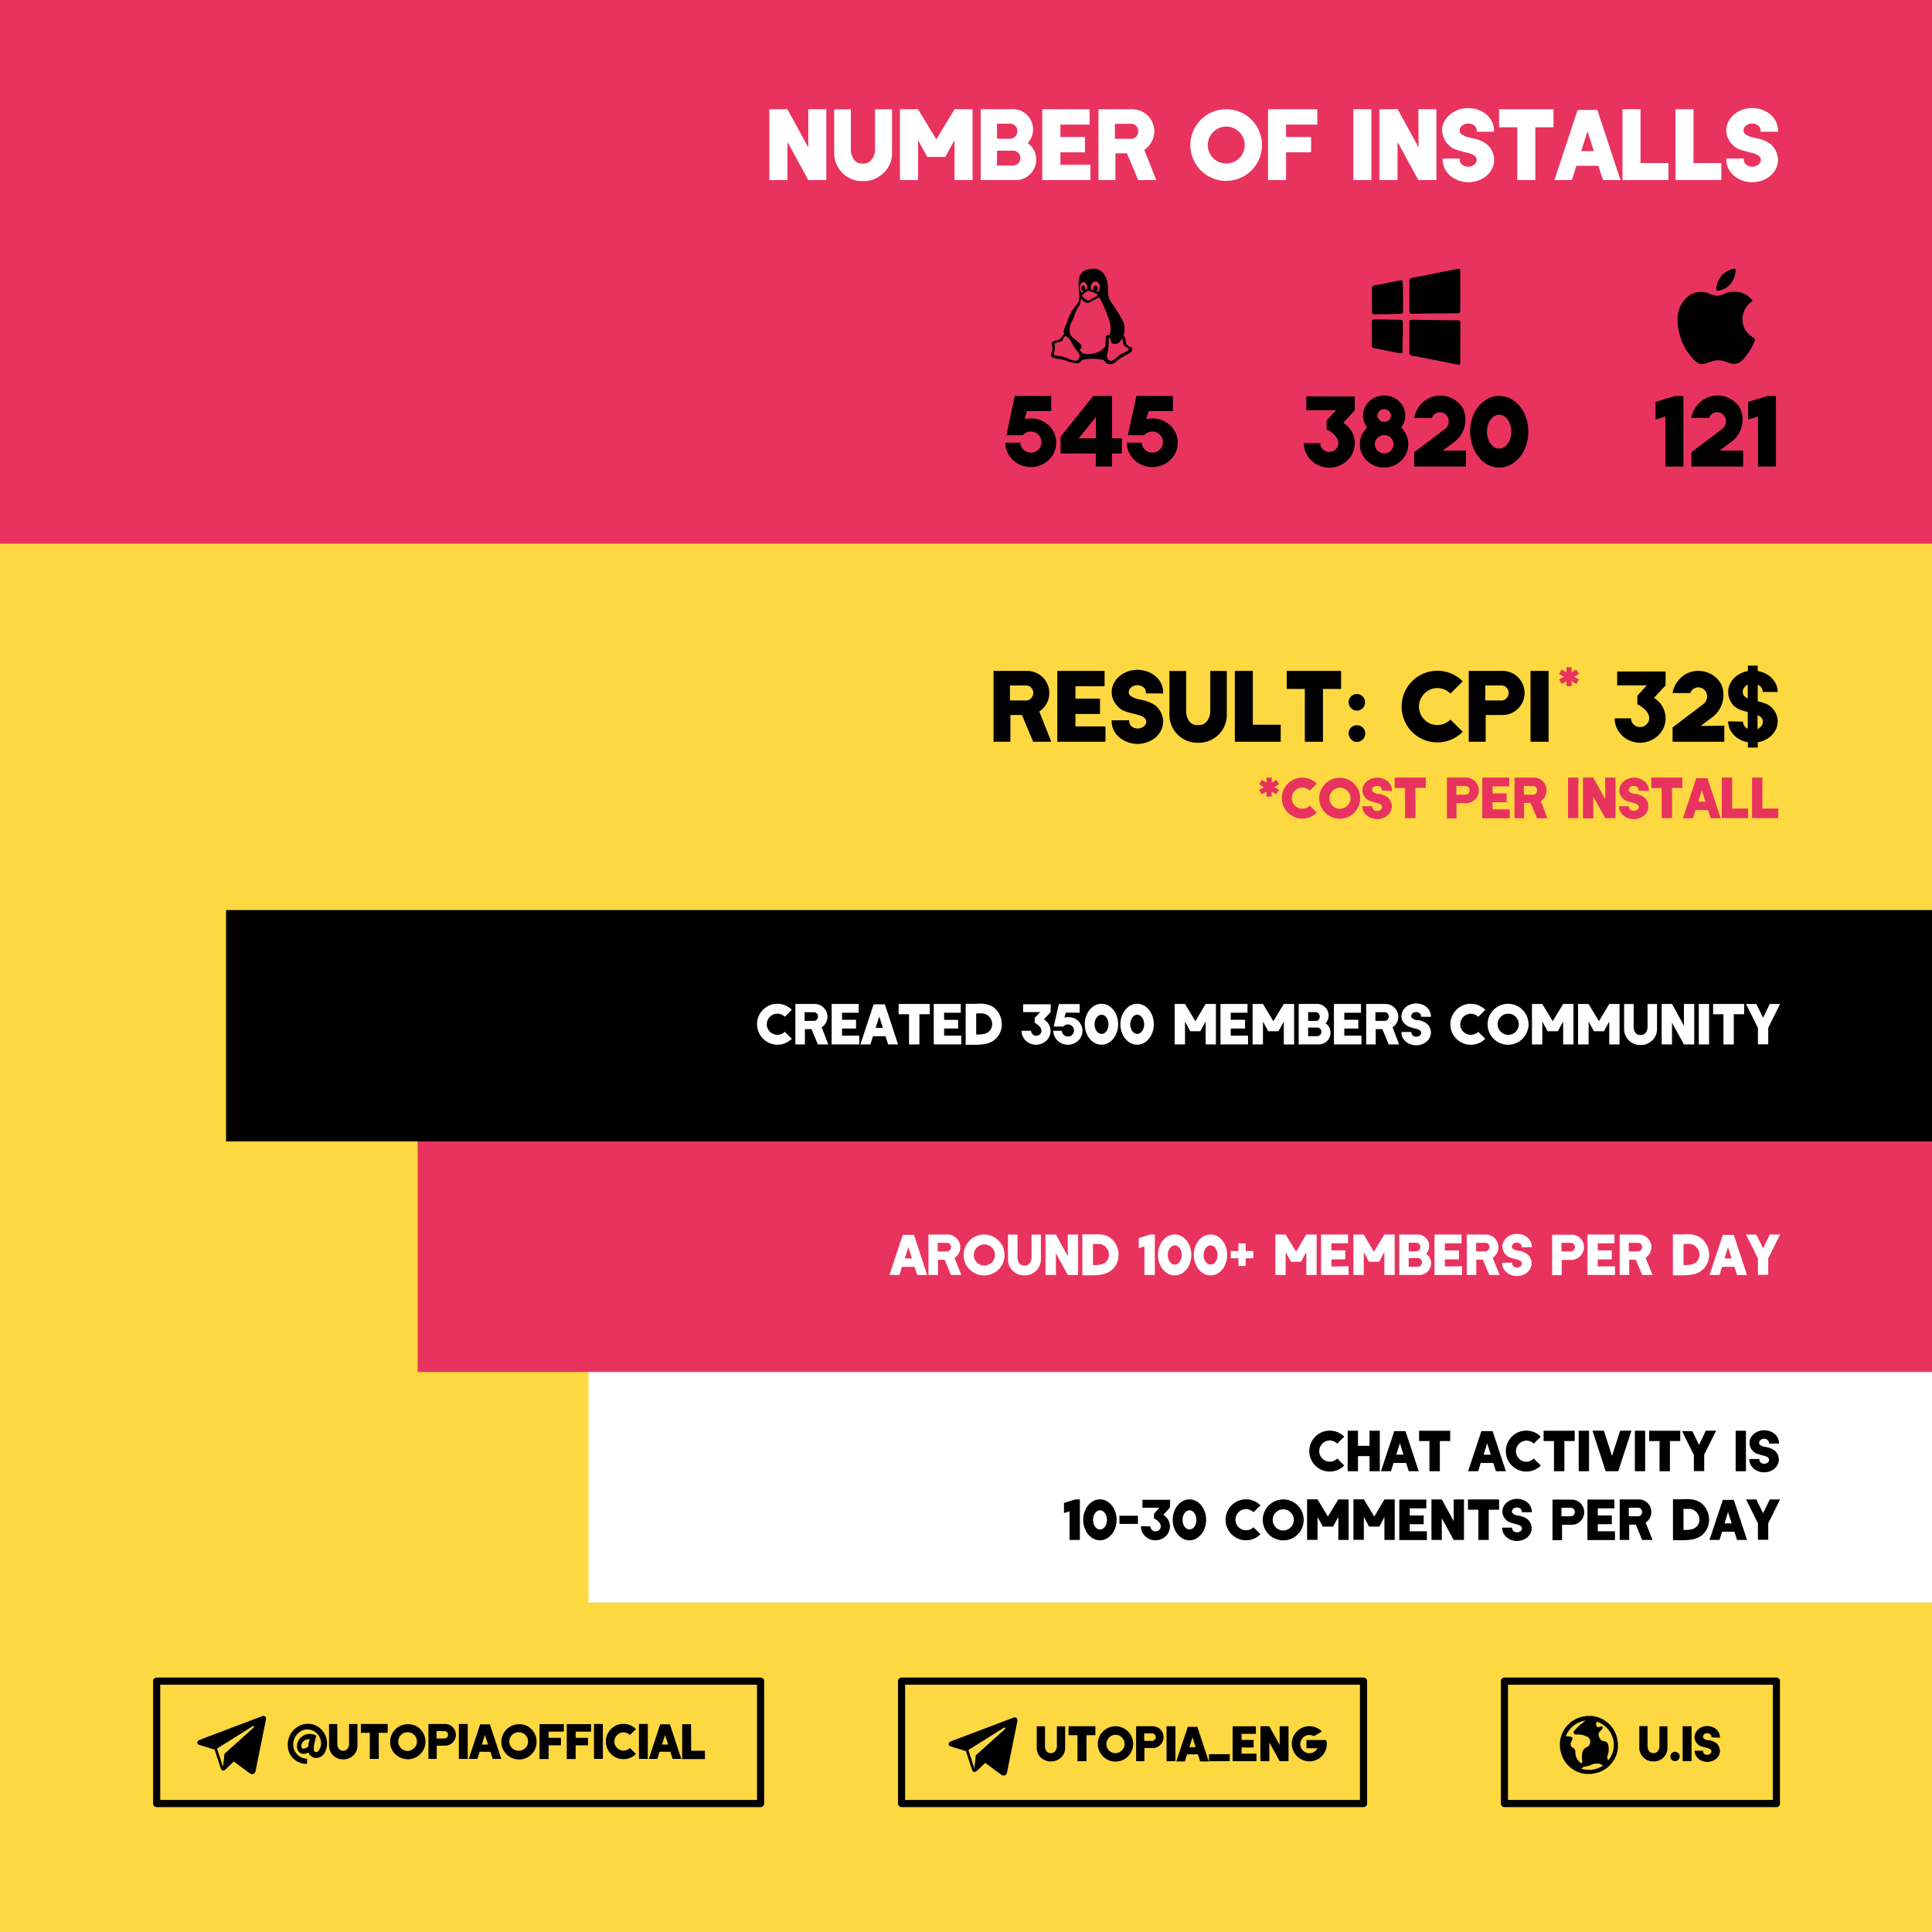 <svg id="Слой_1" data-name="Слой 1" xmlns="http://www.w3.org/2000/svg" viewBox="0 0 405 405"><defs><style>.cls-1{fill:#fed841;}.cls-2{fill:#e7335d;}.cls-3{fill:#fff;}</style></defs><rect class="cls-1" width="405" height="405"/><rect class="cls-2" width="405" height="113.98"/><rect class="cls-3" x="123.36" y="287.43" width="281.64" height="48.5"/><rect class="cls-2" x="87.56" y="239.1" width="317.44" height="48.5"/><rect x="47.39" y="190.77" width="357.61" height="48.5"/><path class="cls-3" d="M163.8,216.76a2.49,2.49,0,0,0,.72-.47l1.46,1.46a4.31,4.31,0,0,1-1.38.93A4.19,4.19,0,0,1,163,219a4.1,4.1,0,0,1-2.15-.58,4.22,4.22,0,0,1-1.56-1.55A4.29,4.29,0,0,1,160.8,211a4.1,4.1,0,0,1,2.15-.58,4.19,4.19,0,0,1,1.65.33,4.31,4.31,0,0,1,1.38.93l-1.46,1.46a2.71,2.71,0,0,0-.72-.47,2.08,2.08,0,0,0-.85-.17,2.12,2.12,0,0,0-1.11.3,2.22,2.22,0,0,0-.8.81,2.15,2.15,0,0,0-.3,1.11,2.09,2.09,0,0,0,.3,1.1,2.19,2.19,0,0,0,.8.8,2.12,2.12,0,0,0,1.11.3A2.08,2.08,0,0,0,163.8,216.76Z"/><path class="cls-3" d="M173.63,218.94h-2.18l-1.34-3.21h-1.38v3.21h-2v-8.48h4.05a2.56,2.56,0,0,1,1.32.35,2.68,2.68,0,0,1,1,1,2.56,2.56,0,0,1,.35,1.32,2.52,2.52,0,0,1-.32,1.27,2.68,2.68,0,0,1-.88.95Zm-2.39-6.46a.81.81,0,0,0-.57-.29h-2V214h2a.89.89,0,0,0,.79-.92A.87.87,0,0,0,171.24,212.48Z"/><path class="cls-3" d="M180.12,217.1v1.84h-5.78v-8.48H180v1.83h-3.49v1.49h2.94v1.83h-2.94v1.49Z"/><path class="cls-3" d="M185.49,210.54l2.77,8.4h-2.08l-.55-1.72H183l-.54,1.72h-2.1l2.78-8.4Zm-1.93,4.93h1.51l-.75-2.38Z"/><path class="cls-3" d="M194.9,210.46v2.15h-2.17v6.33h-2.17v-6.33h-2.18v-2.15h6.52Z"/><path class="cls-3" d="M201.51,217.1v1.84h-5.77v-8.48h5.66v1.83h-3.49v1.49h2.94v1.83h-2.94v1.49Z"/><path class="cls-3" d="M206.19,210.42a5.31,5.31,0,0,1,1.28.31,3.63,3.63,0,0,1,1.17.73,4.33,4.33,0,0,1,1,1.46,4.42,4.42,0,0,1,.36,1.75,4.12,4.12,0,0,1-.46,2,3.9,3.9,0,0,1-1.32,1.5,4.54,4.54,0,0,1-1.73.68,12.37,12.37,0,0,1-2.14.16h-1.92v-8.58h2.17C205.24,210.36,205.76,210.38,206.19,210.42Zm1.79,4.25a2.2,2.2,0,0,0-.29-1.09,2.27,2.27,0,0,0-.78-.82,2.14,2.14,0,0,0-1.09-.33h-1.18v4.43a9.19,9.19,0,0,0,1.49-.1,2.5,2.5,0,0,0,1.11-.47,1.9,1.9,0,0,0,.68-1.12A2.34,2.34,0,0,0,208,214.67Z"/><path class="cls-3" d="M220.22,212.18l-1.39,1.5a3,3,0,0,1,1,1,2.79,2.79,0,0,1,0,2.86,2.93,2.93,0,0,1-1.11,1.07,3.13,3.13,0,0,1-3.06,0,2.93,2.93,0,0,1-1.11-1.07,2.75,2.75,0,0,1-.41-1.46h2a1,1,0,0,0,.32.74,1.08,1.08,0,0,0,.77.3,1.06,1.06,0,0,0,.76-.3,1,1,0,0,0,.32-.74v0a1.22,1.22,0,0,0-.11-.49,2,2,0,0,0-.52-.65,3.54,3.54,0,0,0-.78-.52v-1l.19-.22.67-.73.28-.3h-3.57v-1.65h5.81Z"/><path class="cls-3" d="M225.53,213.63a2.9,2.9,0,0,1,1,1.05,2.75,2.75,0,0,1,.38,1.4,2.81,2.81,0,0,1-.41,1.47,2.9,2.9,0,0,1-1.11,1.06,3.13,3.13,0,0,1-3.06,0,2.9,2.9,0,0,1-1.11-1.06,2.81,2.81,0,0,1-.41-1.47h1.79a1.15,1.15,0,0,0,.39.85,1.18,1.18,0,0,0,.87.35,1.25,1.25,0,0,0,.9-.36,1.21,1.21,0,0,0,.37-.9,1.22,1.22,0,0,0-.37-.9,1.26,1.26,0,0,0-.9-.37h-.05a1.25,1.25,0,0,0-.62.19,1.05,1.05,0,0,0-.3.25h-2l.07-.3,1-4.41h4.37v1.81h-2.92l-.26,1,.16,0a1.8,1.8,0,0,1,.33-.06,2.43,2.43,0,0,1,.47,0A3.06,3.06,0,0,1,225.53,213.63Z"/><path class="cls-3" d="M232.65,211a3.86,3.86,0,0,1,1.27,1.56,4.81,4.81,0,0,1,.47,2.15,4.87,4.87,0,0,1-.47,2.15,4,4,0,0,1-1.27,1.57,3,3,0,0,1-3.5,0,4.07,4.07,0,0,1-1.28-1.57,4.87,4.87,0,0,1-.47-2.15,4.81,4.81,0,0,1,.47-2.15,4,4,0,0,1,1.28-1.56,2.93,2.93,0,0,1,3.5,0Zm-1,5.46a1.75,1.75,0,0,0,.53-.73,2.68,2.68,0,0,0,.19-1,2.44,2.44,0,0,0-.2-1,2,2,0,0,0-.52-.74,1.12,1.12,0,0,0-1.46,0,2.06,2.06,0,0,0-.54.74,2.61,2.61,0,0,0-.19,1,2.68,2.68,0,0,0,.19,1,1.86,1.86,0,0,0,.54.73,1.12,1.12,0,0,0,1.46,0Z"/><path class="cls-3" d="M240.13,211a3.94,3.94,0,0,1,1.27,1.56,4.94,4.94,0,0,1,.47,2.15,5,5,0,0,1-.47,2.15,4,4,0,0,1-1.27,1.57,3,3,0,0,1-3.51,0,4.16,4.16,0,0,1-1.28-1.57,5,5,0,0,1-.47-2.15,4.94,4.94,0,0,1,.47-2.15,4.05,4.05,0,0,1,1.28-1.56,2.95,2.95,0,0,1,3.51,0Zm-1,5.46a1.73,1.73,0,0,0,.52-.73,2.69,2.69,0,0,0,.2-1,2.61,2.61,0,0,0-.2-1,2,2,0,0,0-.53-.74,1.11,1.11,0,0,0-.72-.27,1.17,1.17,0,0,0-.74.27,2,2,0,0,0-.53.74,2.61,2.61,0,0,0-.2,1,2.69,2.69,0,0,0,.2,1,1.84,1.84,0,0,0,.53.73,1.14,1.14,0,0,0,1.47,0Z"/><path class="cls-3" d="M252.73,210.46h2.16v8.48h-2.16v-4.79l-1.06,1.92,0,.1h-2.16l-.06-.1-.14-.28-.9-1.64v4.79h-2.17v-8.48h2.17l2.18,3.61Z"/><path class="cls-3" d="M261.62,217.1v1.84h-5.77v-8.48h5.66v1.83H258v1.49H261v1.83H258v1.49Z"/><path class="cls-3" d="M269.12,210.46h2.16v8.48h-2.16v-4.79l-1.06,1.92-.05.1h-2.16l-.06-.1-.14-.28-.9-1.64v4.79h-2.17v-8.48h2.17l2.18,3.61Z"/><path class="cls-3" d="M278.63,215.36a2.31,2.31,0,0,1,.28,1.13,2.41,2.41,0,0,1-1.21,2.11,2.47,2.47,0,0,1-1.23.34h-4.23v-8.49h3.85a2.29,2.29,0,0,1,1.24.34,2.56,2.56,0,0,1,.87.89,2.36,2.36,0,0,1,.31,1.2,2.44,2.44,0,0,1-.16.88,2.64,2.64,0,0,1-.47.75A2.31,2.31,0,0,1,278.63,215.36Zm-2.23-2.92a.87.87,0,0,0-.62-.26h-1.56V214h1.56a1.29,1.29,0,0,0,.29,0,.59.59,0,0,0,.21-.12.87.87,0,0,0,.28-.32,1,1,0,0,0,.09-.42A.85.85,0,0,0,276.4,212.44Zm.36,4.48a.81.81,0,0,0,.24-.63.88.88,0,0,0-.2-.57.86.86,0,0,0-.52-.31h-2.06v1.8h1.92A.89.89,0,0,0,276.76,216.92Z"/><path class="cls-3" d="M285.4,217.1v1.84h-5.77v-8.48h5.66v1.83H281.8v1.49h2.94v1.83H281.8v1.49Z"/><path class="cls-3" d="M293.29,218.94h-2.18l-1.34-3.21h-1.38v3.21h-2v-8.48h4.05a2.56,2.56,0,0,1,1.32.35,2.6,2.6,0,0,1,1,1,2.57,2.57,0,0,1,.36,1.32,2.53,2.53,0,0,1-.33,1.27,2.65,2.65,0,0,1-.87.95Zm-2.39-6.46a.8.8,0,0,0-.57-.29h-2V214h2a.89.89,0,0,0,.57-.3.91.91,0,0,0,.23-.62A.88.88,0,0,0,290.9,212.48Z"/><path class="cls-3" d="M297.88,213.14V213a.77.77,0,0,0-.29-.6,1.12,1.12,0,0,0-.72-.24,1.14,1.14,0,0,0-.73.24.74.74,0,0,0-.31.6.54.54,0,0,0,.31.51,2.53,2.53,0,0,0,.82.34l.18,0,.21,0a4.25,4.25,0,0,1,1.72.71l.11.1a2.52,2.52,0,0,1,.57.82,2.45,2.45,0,0,1,.21,1,2.33,2.33,0,0,1-.24,1,2.55,2.55,0,0,1-.67.87,3.25,3.25,0,0,1-1,.57,3.36,3.36,0,0,1-1.18.2,3.27,3.27,0,0,1-1.17-.2,3.21,3.21,0,0,1-1-.57,2.58,2.58,0,0,1-.68-.87,2.33,2.33,0,0,1-.24-1v-.15h2.1v.15a.73.73,0,0,0,.29.6,1.08,1.08,0,0,0,.7.24,1.15,1.15,0,0,0,.74-.24.75.75,0,0,0,.31-.6.67.67,0,0,0-.33-.52,1.16,1.16,0,0,0-.33-.18l-.47-.15-.4-.09c-.44-.11-.78-.22-1-.3a2.06,2.06,0,0,1-.68-.41l-.05-.05A2.81,2.81,0,0,1,294,214a2.23,2.23,0,0,1-.22-1,2.29,2.29,0,0,1,.24-1,2.61,2.61,0,0,1,.68-.88,3.21,3.21,0,0,1,1-.57,3.51,3.51,0,0,1,1.17-.2,3.61,3.61,0,0,1,1.18.2,3.25,3.25,0,0,1,1,.57,2.58,2.58,0,0,1,.67.88,2.29,2.29,0,0,1,.24,1v.15Z"/><path class="cls-3" d="M309.17,216.76a2.25,2.25,0,0,0,.72-.47l1.47,1.46a4.31,4.31,0,0,1-1.38.93,4.2,4.2,0,0,1-1.66.33,4.16,4.16,0,0,1-2.15-.58,4.37,4.37,0,0,1-1.56-1.55,4.36,4.36,0,0,1,0-4.31,4.32,4.32,0,0,1,1.56-1.56,4.16,4.16,0,0,1,2.15-.58,4.2,4.2,0,0,1,1.66.33,4.31,4.31,0,0,1,1.38.93l-1.47,1.46a2.43,2.43,0,0,0-.72-.47,2.05,2.05,0,0,0-.85-.17,2.09,2.09,0,0,0-1.1.3,2.25,2.25,0,0,0-.81.81,2.15,2.15,0,0,0-.3,1.11,2.09,2.09,0,0,0,.3,1.1,2.22,2.22,0,0,0,.81.8,2.09,2.09,0,0,0,1.1.3A2.05,2.05,0,0,0,309.17,216.76Z"/><path class="cls-3" d="M318.28,211a4.27,4.27,0,0,1,1.56,1.57,4.27,4.27,0,0,1,0,4.3,4.24,4.24,0,0,1-1.56,1.56,4.2,4.2,0,0,1-2.15.58,4.25,4.25,0,0,1-2.15-.58,4.35,4.35,0,0,1-1.57-1.56,4.34,4.34,0,0,1,0-4.3A4.38,4.38,0,0,1,314,211a4.24,4.24,0,0,1,2.15-.57A4.19,4.19,0,0,1,318.28,211Zm-1,5.63a2.3,2.3,0,0,0,.8-.81,2.09,2.09,0,0,0,.3-1.1,2.15,2.15,0,0,0-.3-1.11,2.3,2.3,0,0,0-.8-.81,2.2,2.2,0,0,0-2.22,0,2.25,2.25,0,0,0-.81.81,2.15,2.15,0,0,0-.3,1.11,2.09,2.09,0,0,0,.3,1.1,2.25,2.25,0,0,0,.81.81,2.2,2.2,0,0,0,2.22,0Z"/><path class="cls-3" d="M327.68,210.46h2.16v8.48h-2.16v-4.79l-1.06,1.92-.05.1h-2.16l-.06-.1-.14-.28-.9-1.64v4.79h-2.17v-8.48h2.17l2.18,3.61Z"/><path class="cls-3" d="M337.34,210.46h2.16v8.48h-2.16v-4.79l-1.06,1.92,0,.1h-2.16l-.06-.1-.14-.28-.9-1.64v4.79H330.8v-8.48H333l2.18,3.61Z"/><path class="cls-3" d="M347.36,210.47v5.24a3.25,3.25,0,0,1-.45,1.68,3.35,3.35,0,0,1-1.23,1.22,3.25,3.25,0,0,1-1.68.45h-.19a3.25,3.25,0,0,1-1.68-.45,3.32,3.32,0,0,1-1.22-1.22,3.25,3.25,0,0,1-.45-1.68v-5.24h2v4.76a2,2,0,0,0,.36,1.24,1.18,1.18,0,0,0,1,.49H344a1.2,1.2,0,0,0,1-.5,2,2,0,0,0,.37-1.23v-4.76Z"/><path class="cls-3" d="M353,210.46h2.16v8.48H353l-2.5-4.55v4.55h-2.17v-8.48h2.17L353,215Z"/><path class="cls-3" d="M358.27,210.46v8.48h-2.16v-8.48Z"/><path class="cls-3" d="M365.62,210.46v2.15h-2.17v6.33h-2.17v-6.33h-2.17v-2.15h6.51Z"/><path class="cls-3" d="M371,210.46h2.16l-2.49,5v3.46h-2.16v-3.46l-2.5-5h2.16l1.42,2.89Z"/><path class="cls-2" d="M268.11,164.41l-1,.59,1,.58-.55.93-1-.57V167H265.5v-1.05l-1,.57-.54-.93,1-.58-1-.59.54-.93,1,.57V163h1.08v1.05l1-.57Z"/><path class="cls-2" d="M273.85,169.35a2.49,2.49,0,0,0,.72-.47l1.46,1.46a4.31,4.31,0,0,1-1.38.93,4.19,4.19,0,0,1-1.65.33,4.1,4.1,0,0,1-2.15-.58,4.17,4.17,0,0,1-1.56-1.56,4.09,4.09,0,0,1-.58-2.14,4.17,4.17,0,0,1,.58-2.16,4.27,4.27,0,0,1,1.56-1.57,4.32,4.32,0,0,1,3.8-.24,4.31,4.31,0,0,1,1.38.93l-1.46,1.46a2.3,2.3,0,0,0-.72-.47,2.09,2.09,0,0,0-.85-.18,2.22,2.22,0,0,0-1.91,3.33,2.27,2.27,0,0,0,.8.8,2.12,2.12,0,0,0,1.11.3A2.26,2.26,0,0,0,273.85,169.35Z"/><path class="cls-2" d="M283,163.62a4.25,4.25,0,0,1,1.55,1.57,4.27,4.27,0,0,1,0,4.3,4.37,4.37,0,0,1-1.55,1.56,4.36,4.36,0,0,1-4.31,0,4.32,4.32,0,0,1-1.56-1.56,4.27,4.27,0,0,1,0-4.3,4.2,4.2,0,0,1,1.56-1.57,4.29,4.29,0,0,1,4.31,0Zm-1,5.63a2.22,2.22,0,0,0,.8-.81,2,2,0,0,0,.3-1.1,2.06,2.06,0,0,0-.3-1.11,2.22,2.22,0,0,0-.8-.81,2.09,2.09,0,0,0-1.1-.3,2.15,2.15,0,0,0-1.11.3,2.25,2.25,0,0,0-.81.81,2.15,2.15,0,0,0-.3,1.11,2.09,2.09,0,0,0,.3,1.1,2.25,2.25,0,0,0,.81.81,2.15,2.15,0,0,0,1.11.3A2.09,2.09,0,0,0,281.91,169.25Z"/><path class="cls-2" d="M289.69,165.73v-.15a.75.75,0,0,0-.3-.6,1.07,1.07,0,0,0-.71-.24,1.15,1.15,0,0,0-.74.24.76.76,0,0,0-.31.6.55.55,0,0,0,.32.51,2.56,2.56,0,0,0,.81.34l.19,0,.21,0a4.31,4.31,0,0,1,1.72.71l.1.1a2.52,2.52,0,0,1,.57.82,2.38,2.38,0,0,1,.21,1,2.42,2.42,0,0,1-.23,1,2.71,2.71,0,0,1-.68.88,3.14,3.14,0,0,1-1,.57,3.52,3.52,0,0,1-2.34,0,3.1,3.1,0,0,1-1-.57,2.75,2.75,0,0,1-.69-.88,2.29,2.29,0,0,1-.24-1V169h2.1v.15a.79.79,0,0,0,.29.6,1.09,1.09,0,0,0,.71.24,1.17,1.17,0,0,0,.74-.24.77.77,0,0,0,.3-.6.68.68,0,0,0-.32-.52,1,1,0,0,0-.34-.18,4.42,4.42,0,0,0-.47-.15l-.39-.09c-.44-.12-.79-.22-1-.3a2.21,2.21,0,0,1-.69-.41l-.05,0a2.81,2.81,0,0,1-.63-.84,2.23,2.23,0,0,1-.22-1,2.33,2.33,0,0,1,.24-1,2.61,2.61,0,0,1,.69-.87,3.1,3.1,0,0,1,1-.57,3.52,3.52,0,0,1,2.34,0,3.14,3.14,0,0,1,1,.57,2.58,2.58,0,0,1,.68.87,2.47,2.47,0,0,1,.23,1v.15Z"/><path class="cls-2" d="M298.88,163v2.16h-2.17v6.33h-2.17V165.2h-2.18V163h6.52Z"/><path class="cls-2" d="M308.69,163.4a2.62,2.62,0,0,1,1.31,2.28,2.64,2.64,0,0,1-.35,1.33,2.76,2.76,0,0,1-1,1,2.57,2.57,0,0,1-1.33.35h-2v3.21h-2V163h4A2.58,2.58,0,0,1,308.69,163.4Zm-.83,1.67a.83.83,0,0,0-.57-.29h-2v1.8h2a.8.8,0,0,0,.57-.29.9.9,0,0,0,.23-.62A.84.84,0,0,0,307.86,165.07Z"/><path class="cls-2" d="M316.49,169.69v1.84h-5.77V163h5.67v1.84h-3.5v1.49h2.94v1.83h-2.94v1.49Z"/><path class="cls-2" d="M324.38,171.53h-2.17l-1.35-3.21h-1.38v3.21h-2V163h4.05a2.57,2.57,0,0,1,1.32.36,2.53,2.53,0,0,1,1,1,2.57,2.57,0,0,1,.36,1.32,2.53,2.53,0,0,1-.33,1.27,2.56,2.56,0,0,1-.87,1ZM322,165.07a.79.79,0,0,0-.56-.29h-2v1.8h2a.83.83,0,0,0,.56-.29.91.91,0,0,0,.23-.62A.88.88,0,0,0,322,165.07Z"/><path class="cls-2" d="M330.86,163v8.49H328.7V163Z"/><path class="cls-2" d="M336.49,163h2.16v8.49h-2.16L334,167v4.55h-2.17V163H334l2.5,4.55Z"/><path class="cls-2" d="M343.48,165.73v-.15a.77.77,0,0,0-.29-.6,1.12,1.12,0,0,0-.72-.24,1.14,1.14,0,0,0-.73.24.74.74,0,0,0-.31.6.54.54,0,0,0,.31.51,2.53,2.53,0,0,0,.82.34l.18,0,.21,0a4.25,4.25,0,0,1,1.72.71l.11.1a2.52,2.52,0,0,1,.57.82,2.38,2.38,0,0,1,.21,1,2.29,2.29,0,0,1-.24,1,2.68,2.68,0,0,1-.67.88,3.25,3.25,0,0,1-1,.57,3.61,3.61,0,0,1-1.18.2,3.51,3.51,0,0,1-1.17-.2,3.21,3.21,0,0,1-1-.57,2.71,2.71,0,0,1-.68-.88,2.29,2.29,0,0,1-.24-1V169h2.1v.15a.76.76,0,0,0,.29.6,1.08,1.08,0,0,0,.7.24,1.15,1.15,0,0,0,.74-.24.78.78,0,0,0,.31-.6.67.67,0,0,0-.33-.52,1,1,0,0,0-.33-.18l-.47-.15-.4-.09-1-.3a2.06,2.06,0,0,1-.68-.41l0,0a2.81,2.81,0,0,1-.63-.84,2.23,2.23,0,0,1-.22-1,2.33,2.33,0,0,1,.24-1,2.58,2.58,0,0,1,.68-.87,3.21,3.21,0,0,1,1-.57,3.27,3.27,0,0,1,1.17-.2,3.36,3.36,0,0,1,1.18.2,3.25,3.25,0,0,1,1,.57,2.55,2.55,0,0,1,.67.87,2.33,2.33,0,0,1,.24,1v.15Z"/><path class="cls-2" d="M352.67,163v2.16H350.5v6.33h-2.17V165.2h-2.17V163h6.51Z"/><path class="cls-2" d="M357.93,163.13l2.77,8.4h-2.09l-.55-1.72h-2.63l-.54,1.72h-2.1l2.79-8.4ZM356,168.06h1.51l-.76-2.38Z"/><path class="cls-2" d="M363.1,169.49h3.34v2h-5.5V163h2.16Z"/><path class="cls-2" d="M369.44,169.49h3.33v2h-5.49V163h2.16Z"/><path class="cls-2" d="M331,141.28l-1,.59,1,.57-.55.94-1-.58v1.06h-1.08V142.8l-1,.58-.54-.94,1-.57-1-.59.54-.93,1,.57v-1.06h1.08v1.06l1-.57Z"/><path d="M279.61,306.23a2.52,2.52,0,0,0,.72-.48l1.46,1.47a4.31,4.31,0,0,1-1.38.93,4.2,4.2,0,0,1-1.66.33,4.09,4.09,0,0,1-2.14-.58,4.17,4.17,0,0,1-1.56-1.56,4.1,4.1,0,0,1-.58-2.15,4.16,4.16,0,0,1,.58-2.15,4.27,4.27,0,0,1,1.56-1.57,4.32,4.32,0,0,1,3.8-.24,4.31,4.31,0,0,1,1.38.93l-1.46,1.46a2.3,2.3,0,0,0-.72-.47,2.14,2.14,0,0,0-.86-.18,2.12,2.12,0,0,0-1.1.3,2.22,2.22,0,0,0-.8.81,2.2,2.2,0,0,0,0,2.22,2.27,2.27,0,0,0,.8.8,2.12,2.12,0,0,0,1.1.3A2.31,2.31,0,0,0,279.61,306.23Z"/><path d="M287.09,299.92h2.16v8.49h-2.16v-3.17h-2.42v3.17h-2.16v-8.49h2.16v3.16h2.42Z"/><path d="M294.63,300l2.77,8.4h-2.09l-.55-1.72h-2.63l-.54,1.72h-2.1l2.79-8.4Zm-1.93,4.93h1.51l-.75-2.38Z"/><path d="M304,299.92v2.16h-2.17v6.33h-2.18v-6.33h-2.17v-2.16H304Z"/><path d="M312.89,300l2.78,8.4h-2.09l-.55-1.72H310.4l-.54,1.72h-2.1l2.78-8.4ZM311,304.94h1.51l-.75-2.38Z"/><path d="M320.8,306.23a2.52,2.52,0,0,0,.72-.48l1.47,1.47a4.42,4.42,0,0,1-1.38.93,4.28,4.28,0,0,1-1.66.33,4.13,4.13,0,0,1-2.15-.58,4.32,4.32,0,0,1-1.56-1.56,4.19,4.19,0,0,1-.57-2.15,4.24,4.24,0,0,1,.57-2.15,4.43,4.43,0,0,1,1.56-1.57,4.22,4.22,0,0,1,2.15-.57,4.28,4.28,0,0,1,1.66.33,4.42,4.42,0,0,1,1.38.93l-1.47,1.46a2.3,2.3,0,0,0-.72-.47A2.06,2.06,0,0,0,320,302a2.09,2.09,0,0,0-1.1.3,2.25,2.25,0,0,0-.81.81,2.2,2.2,0,0,0,0,2.22,2.3,2.3,0,0,0,.81.8,2.09,2.09,0,0,0,1.1.3A2.22,2.22,0,0,0,320.8,306.23Z"/><path d="M330.1,299.92v2.16h-2.17v6.33h-2.17v-6.33h-2.18v-2.16h6.52Z"/><path d="M333.1,299.92v8.49h-2.16v-8.49Z"/><path d="M339.64,299.9H342l-2.77,8.51h-2.64l-2.76-8.51h2.38l1.71,5.3Z"/><path d="M344.87,299.92v8.49h-2.16v-8.49Z"/><path d="M352.23,299.92v2.16h-2.17v6.33h-2.17v-6.33h-2.18v-2.16h6.52Z"/><path d="M357.58,299.92h2.16l-2.49,5v3.46h-2.17V305l-2.49-5h2.16l1.42,2.89Z"/><path d="M366,299.92v8.49h-2.16v-8.49Z"/><path d="M370.82,302.61v-.16a.73.73,0,0,0-.3-.59,1.08,1.08,0,0,0-.71-.25,1.16,1.16,0,0,0-.74.25.74.74,0,0,0-.31.59.55.55,0,0,0,.32.52,2.56,2.56,0,0,0,.81.34l.19,0,.21.05a4.05,4.05,0,0,1,1.71.71l.11.09a2.67,2.67,0,0,1,.57.83,2.38,2.38,0,0,1,.21,1,2.42,2.42,0,0,1-.23,1,2.71,2.71,0,0,1-.68.88,3.14,3.14,0,0,1-1,.57,3.52,3.52,0,0,1-2.34,0,3,3,0,0,1-1-.57,2.75,2.75,0,0,1-.69-.88,2.29,2.29,0,0,1-.24-1v-.15h2.1V306a.79.79,0,0,0,.29.6,1.09,1.09,0,0,0,.71.24,1.19,1.19,0,0,0,.74-.24.77.77,0,0,0,.3-.6.72.72,0,0,0-.32-.53,1.56,1.56,0,0,0-.34-.18l-.47-.14-.39-.1a10.25,10.25,0,0,1-1-.3,2,2,0,0,1-.69-.4l-.05-.05a2.81,2.81,0,0,1-.63-.84,2.24,2.24,0,0,1-.22-1,2.32,2.32,0,0,1,.24-1,2.61,2.61,0,0,1,.69-.87,3,3,0,0,1,1-.57,3.52,3.52,0,0,1,2.34,0,3.14,3.14,0,0,1,1,.57,2.58,2.58,0,0,1,.68.87,2.46,2.46,0,0,1,.23,1v.16Z"/><path d="M225.37,314.32h1v8.49h-2.16v-6l-1.17.37v-2.11l1.17-.38Z"/><path d="M232.33,314.89a3.94,3.94,0,0,1,1.27,1.56,4.93,4.93,0,0,1,.47,2.14,5,5,0,0,1-.47,2.16,3.94,3.94,0,0,1-1.27,1.56,2.95,2.95,0,0,1-3.51,0,3.94,3.94,0,0,1-1.27-1.56,4.88,4.88,0,0,1-.48-2.16,4.8,4.8,0,0,1,.48-2.14,3.94,3.94,0,0,1,1.27-1.56,2.95,2.95,0,0,1,3.51,0Zm-1,5.46a1.81,1.81,0,0,0,.53-.74,2.8,2.8,0,0,0,.19-1,2.6,2.6,0,0,0-.2-1,2,2,0,0,0-.53-.74,1.11,1.11,0,0,0-.72-.27,1.17,1.17,0,0,0-.74.27,2,2,0,0,0-.53.74,2.68,2.68,0,0,0,0,2,1.81,1.81,0,0,0,.53.74,1.14,1.14,0,0,0,1.47,0Z"/><path d="M234.67,317.74h3.87v1.71h-3.87Z"/><path d="M245.24,316.05l-1.39,1.5a3,3,0,0,1,1,1,2.81,2.81,0,0,1,0,2.87,2.93,2.93,0,0,1-1.11,1.07,3.13,3.13,0,0,1-3.06,0,2.93,2.93,0,0,1-1.11-1.07,2.78,2.78,0,0,1-.41-1.46h2a1,1,0,0,0,.32.74,1.08,1.08,0,0,0,.77.3,1.06,1.06,0,0,0,.76-.3,1,1,0,0,0,.32-.74v0a1.15,1.15,0,0,0-.11-.48,2,2,0,0,0-.53-.66,3.22,3.22,0,0,0-.77-.51v-1l.19-.22.67-.73.28-.3h-3.57v-1.66h5.81Z"/><path d="M251.09,314.89a4,4,0,0,1,1.28,1.56,4.92,4.92,0,0,1,.46,2.14,5,5,0,0,1-.46,2.16,4,4,0,0,1-1.28,1.56,2.93,2.93,0,0,1-3.5,0,4,4,0,0,1-1.28-1.56,5,5,0,0,1-.47-2.16,4.93,4.93,0,0,1,.47-2.14,4,4,0,0,1,1.28-1.56,2.93,2.93,0,0,1,3.5,0Zm-1,5.46a1.79,1.79,0,0,0,.52-.74,2.81,2.81,0,0,0,0-2,2.07,2.07,0,0,0-.53-.74,1.12,1.12,0,0,0-.73-.27,1.14,1.14,0,0,0-.73.27,2,2,0,0,0-.53.74,2.68,2.68,0,0,0,0,2,1.81,1.81,0,0,0,.53.74,1.14,1.14,0,0,0,.73.27A1.17,1.17,0,0,0,250.08,320.35Z"/><path d="M262.05,320.63a2.52,2.52,0,0,0,.72-.48l1.46,1.47a4.31,4.31,0,0,1-1.38.93,4.19,4.19,0,0,1-1.65.33,4.13,4.13,0,0,1-2.15-.58,4.24,4.24,0,0,1-1.56-1.56,4.19,4.19,0,0,1-.57-2.15,4.24,4.24,0,0,1,.57-2.15,4.35,4.35,0,0,1,1.56-1.57,4.32,4.32,0,0,1,3.8-.24,4.31,4.31,0,0,1,1.38.93L262.77,317a2.3,2.3,0,0,0-.72-.47,2.09,2.09,0,0,0-.85-.18,2.15,2.15,0,0,0-1.11.3,2.3,2.3,0,0,0-.8.81,2.2,2.2,0,0,0,0,2.22,2.36,2.36,0,0,0,.8.8,2.15,2.15,0,0,0,1.11.3A2.26,2.26,0,0,0,262.05,320.63Z"/><path d="M271.16,314.9a4.32,4.32,0,0,1,1.56,1.56,4.36,4.36,0,0,1,0,4.31,4.48,4.48,0,0,1-1.56,1.56,4.34,4.34,0,0,1-4.3,0,4.35,4.35,0,0,1-1.57-1.56,4.29,4.29,0,0,1,0-4.31,4.2,4.2,0,0,1,1.57-1.56,4.27,4.27,0,0,1,4.3,0Zm-1.05,5.63a2.25,2.25,0,0,0,.81-.81,2.09,2.09,0,0,0,.3-1.1,2.15,2.15,0,0,0-.3-1.11,2.25,2.25,0,0,0-.81-.81,2.09,2.09,0,0,0-1.1-.3,2.15,2.15,0,0,0-1.11.3,2.25,2.25,0,0,0-.81.81,2.15,2.15,0,0,0-.3,1.11,2.09,2.09,0,0,0,.3,1.1,2.25,2.25,0,0,0,.81.81,2.15,2.15,0,0,0,1.11.3A2.09,2.09,0,0,0,270.11,320.53Z"/><path d="M280.55,314.32h2.16v8.49h-2.16V318l-1.05,1.92-.05.09h-2.16l-.06-.09-.14-.28-.9-1.64v4.79H274v-8.49h2.18l2.18,3.61Z"/><path d="M290.21,314.32h2.16v8.49h-2.16V318l-1,1.92-.05.09H287l-.06-.09-.14-.28-.9-1.64v4.79h-2.18v-8.49h2.18l2.18,3.61Z"/><path d="M299.11,321v1.84h-5.78v-8.49H299v1.84h-3.49v1.49h2.94v1.83h-2.94V321Z"/><path d="M304.73,314.32h2.16v8.49h-2.16l-2.49-4.55v4.55h-2.17v-8.49h2.17l2.49,4.55Z"/><path d="M314.25,314.32v2.16h-2.17v6.33h-2.17v-6.33h-2.18v-2.16h6.52Z"/><path d="M319,317v-.16a.73.73,0,0,0-.3-.59A1.08,1.08,0,0,0,318,316a1.16,1.16,0,0,0-.74.25.74.74,0,0,0-.31.59.55.55,0,0,0,.32.52,2.56,2.56,0,0,0,.81.34l.19,0,.21.05a4.05,4.05,0,0,1,1.71.71l.11.09a2.67,2.67,0,0,1,.57.83,2.38,2.38,0,0,1,.21,1,2.42,2.42,0,0,1-.23,1,2.71,2.71,0,0,1-.68.88,3.14,3.14,0,0,1-1,.57,3.55,3.55,0,0,1-1.17.2,3.51,3.51,0,0,1-1.17-.2,3.14,3.14,0,0,1-1-.57,2.86,2.86,0,0,1-.68-.88,2.29,2.29,0,0,1-.24-1v-.15H317v.15a.79.79,0,0,0,.29.6,1.09,1.09,0,0,0,.71.24,1.14,1.14,0,0,0,.73-.24.75.75,0,0,0,.31-.6.72.72,0,0,0-.32-.53,1.56,1.56,0,0,0-.34-.18l-.47-.14-.39-.1c-.44-.11-.79-.21-1-.3a2.06,2.06,0,0,1-.68-.4l-.05-.05a2.81,2.81,0,0,1-.63-.84,2.24,2.24,0,0,1-.22-1,2.32,2.32,0,0,1,.24-1,2.71,2.71,0,0,1,.68-.87,3.14,3.14,0,0,1,1-.57,3.27,3.27,0,0,1,1.17-.2,3.31,3.31,0,0,1,1.17.2,3.14,3.14,0,0,1,1,.57,2.58,2.58,0,0,1,.68.87,2.46,2.46,0,0,1,.23,1V317Z"/><path d="M330.73,314.68a2.46,2.46,0,0,1,1,1,2.52,2.52,0,0,1,.36,1.32,2.65,2.65,0,0,1-1.32,2.29,2.61,2.61,0,0,1-1.32.35h-2v3.21h-2v-8.49h4.05A2.52,2.52,0,0,1,330.73,314.68Zm-.83,1.66a.82.82,0,0,0-.57-.28h-2v1.8h2a.76.76,0,0,0,.57-.29.91.91,0,0,0,.24-.62A.89.89,0,0,0,329.9,316.34Z"/><path d="M338.54,321v1.84h-5.77v-8.49h5.66v1.84h-3.49v1.49h2.94v1.83h-2.94V321Z"/><path d="M346.42,322.81h-2.17l-1.34-3.21h-1.38v3.21h-2v-8.49h4a2.69,2.69,0,0,1,2.29,1.32,2.66,2.66,0,0,1,.35,1.32,2.63,2.63,0,0,1-.32,1.27,2.76,2.76,0,0,1-.88.95ZM344,316.34a.82.82,0,0,0-.56-.28h-2v1.8h2a.83.83,0,0,0,.56-.29.87.87,0,0,0,.23-.62A.88.88,0,0,0,344,316.34Z"/><path d="M354.46,314.29a5.31,5.31,0,0,1,1.28.31,3.63,3.63,0,0,1,1.17.73,4.24,4.24,0,0,1,1,1.46,4.37,4.37,0,0,1,.36,1.74,4.14,4.14,0,0,1-.46,2,3.9,3.9,0,0,1-1.32,1.5,4.71,4.71,0,0,1-1.73.68,12.37,12.37,0,0,1-2.14.16h-1.92v-8.58h2.17C353.51,314.23,354,314.25,354.46,314.29Zm1.79,4.24a2.28,2.28,0,0,0-1.07-1.9,2.14,2.14,0,0,0-1.09-.33h-1.18v4.43a9.19,9.19,0,0,0,1.49-.1,2.51,2.51,0,0,0,1.11-.48,1.88,1.88,0,0,0,.68-1.11A2.43,2.43,0,0,0,356.25,318.53Z"/><path d="M363.45,314.41l2.77,8.4h-2.09l-.55-1.72H361l-.54,1.72h-2.1l2.79-8.4Zm-1.93,4.93H363l-.76-2.38Z"/><path d="M371,314.32h2.16l-2.49,5v3.46h-2.16v-3.46l-2.5-5h2.16l1.42,2.89Z"/><path class="cls-3" d="M191.59,258.87l2.77,8.4h-2.09l-.55-1.71h-2.63l-.54,1.71h-2.1l2.79-8.4Zm-1.93,4.93h1.51l-.76-2.37Z"/><path class="cls-3" d="M201.52,267.27h-2.17l-1.34-3.2h-1.38v3.2h-2v-8.48h4a2.61,2.61,0,0,1,1.32.35,2.65,2.65,0,0,1,1,1,2.56,2.56,0,0,1,.35,1.32,2.49,2.49,0,0,1-.32,1.26,2.79,2.79,0,0,1-.88,1Zm-2.38-6.46a.8.8,0,0,0-.57-.28h-2v1.8h2a.9.9,0,0,0,.57-.29.92.92,0,0,0,.22-.62A.88.88,0,0,0,199.14,260.81Z"/><path class="cls-3" d="M208.45,259.36a4.43,4.43,0,0,1,1.56,1.57,4.24,4.24,0,0,1,.57,2.15,4.19,4.19,0,0,1-.57,2.15,4.32,4.32,0,0,1-1.56,1.56,4.27,4.27,0,0,1-4.3,0,4.28,4.28,0,0,1-2.15-3.71,4.25,4.25,0,0,1,.58-2.15,4.3,4.3,0,0,1,1.57-1.57,4.34,4.34,0,0,1,4.3,0Zm-1,5.63a2.3,2.3,0,0,0,.81-.8,2.2,2.2,0,0,0,0-2.22,2.33,2.33,0,0,0-.81-.81,2.09,2.09,0,0,0-1.1-.3,2.15,2.15,0,0,0-1.11.3,2.33,2.33,0,0,0-.81.81,2.2,2.2,0,0,0,0,2.22,2.3,2.3,0,0,0,.81.8,2.15,2.15,0,0,0,1.11.3A2.09,2.09,0,0,0,207.4,265Z"/><path class="cls-3" d="M218.2,258.8V264a3.35,3.35,0,0,1-1.67,2.9,3.32,3.32,0,0,1-1.69.45h-.19a3.25,3.25,0,0,1-1.68-.45,3.32,3.32,0,0,1-1.22-1.22,3.25,3.25,0,0,1-.45-1.68V258.8h2v4.76a2,2,0,0,0,.36,1.24,1.15,1.15,0,0,0,1,.49h.19a1.16,1.16,0,0,0,1-.5,2,2,0,0,0,.38-1.23V258.8Z"/><path class="cls-3" d="M223.83,258.79H226v8.48h-2.16l-2.49-4.55v4.55h-2.18v-8.48h2.18l2.49,4.55Z"/><path class="cls-3" d="M230.67,258.76a4.86,4.86,0,0,1,1.28.3,3.67,3.67,0,0,1,1.17.74,4.29,4.29,0,0,1,1,1.45,4.46,4.46,0,0,1,.36,1.75,4.16,4.16,0,0,1-.46,2,4,4,0,0,1-1.32,1.5,4.52,4.52,0,0,1-1.73.67,12.29,12.29,0,0,1-2.14.17h-1l-.94,0v-8.58h2.17A13.85,13.85,0,0,1,230.67,258.76Zm1.79,4.24a2.22,2.22,0,0,0-.29-1.09,2.27,2.27,0,0,0-.78-.82,2.13,2.13,0,0,0-1.09-.32h-1.18v4.43a9.08,9.08,0,0,0,1.49-.11,2.39,2.39,0,0,0,1.11-.47,1.9,1.9,0,0,0,.68-1.12A2.34,2.34,0,0,0,232.46,263Z"/><path class="cls-3" d="M241.08,258.79h1v8.48H239.9v-6l-1.18.37v-2.11l1.18-.37Z"/><path class="cls-3" d="M248,259.35a4.09,4.09,0,0,1,1.27,1.56,5.15,5.15,0,0,1,0,4.3,3.91,3.91,0,0,1-1.27,1.57,2.95,2.95,0,0,1-3.51,0,4,4,0,0,1-1.28-1.57,5.15,5.15,0,0,1,0-4.3,4.21,4.21,0,0,1,1.28-1.56,3,3,0,0,1,3.51,0Zm-1,5.47a1.77,1.77,0,0,0,.52-.74,2.61,2.61,0,0,0,.2-1,2.53,2.53,0,0,0-.2-1,1.88,1.88,0,0,0-.53-.74,1.13,1.13,0,0,0-.73-.28,1.17,1.17,0,0,0-.73.28,1.88,1.88,0,0,0-.53.74,2.53,2.53,0,0,0-.2,1,2.61,2.61,0,0,0,.2,1,1.88,1.88,0,0,0,.53.74,1.14,1.14,0,0,0,1.47,0Z"/><path class="cls-3" d="M255.51,259.35a4,4,0,0,1,1.27,1.56,5.15,5.15,0,0,1,0,4.3,3.83,3.83,0,0,1-1.27,1.57,2.93,2.93,0,0,1-3.5,0,3.85,3.85,0,0,1-1.28-1.57,5.06,5.06,0,0,1,0-4.3,4,4,0,0,1,1.28-1.56,3,3,0,0,1,3.5,0Zm-1,5.47a1.88,1.88,0,0,0,.53-.74,2.61,2.61,0,0,0,.19-1,2.53,2.53,0,0,0-.2-1,1.86,1.86,0,0,0-.52-.74,1.17,1.17,0,0,0-.73-.28,1.15,1.15,0,0,0-.73.28,1.9,1.9,0,0,0-.54.74,2.53,2.53,0,0,0-.2,1,2.61,2.61,0,0,0,.2,1,1.9,1.9,0,0,0,.54.74,1.12,1.12,0,0,0,1.46,0Z"/><path class="cls-3" d="M258,262.24h4.74v1.53H258Zm3.13-1.6v4.74h-1.52v-4.74Z"/><path class="cls-3" d="M273.81,258.79H276v8.48h-2.16v-4.79l-1.06,1.92,0,.1h-2.16l-.06-.1-.15-.27-.9-1.65v4.79h-2.17v-8.48h2.17l2.19,3.61Z"/><path class="cls-3" d="M282.7,265.44v1.83h-5.77v-8.48h5.66v1.84H279.1v1.48H282V264H279.1v1.49Z"/><path class="cls-3" d="M290.2,258.79h2.16v8.48H290.2v-4.79l-1.05,1.92,0,.1h-2.16l-.06-.1-.15-.27-.9-1.65v4.79h-2.17v-8.48h2.17L288,262.4Z"/><path class="cls-3" d="M299.72,263.69a2.44,2.44,0,0,1,.27,1.13,2.34,2.34,0,0,1-.32,1.22,2.5,2.5,0,0,1-.88.89,2.47,2.47,0,0,1-1.23.34h-4.24v-8.48h3.85a2.37,2.37,0,0,1,1.24.33,2.47,2.47,0,0,1,.87.89,2.39,2.39,0,0,1,.15,2.08,2.22,2.22,0,0,1-.47.75A2.52,2.52,0,0,1,299.72,263.69Zm-2.24-2.92a.84.84,0,0,0-.62-.25H295.3v1.8h1.56l.29-.05a1,1,0,0,0,.22-.12.86.86,0,0,0,.27-.33.82.82,0,0,0,.1-.42A.89.89,0,0,0,297.48,260.77Zm.36,4.49a.89.89,0,0,0,.25-.64.84.84,0,0,0-.21-.57.94.94,0,0,0-.51-.31H295.3v1.8h1.92A.91.91,0,0,0,297.84,265.26Z"/><path class="cls-3" d="M306.49,265.44v1.83h-5.78v-8.48h5.67v1.84h-3.49v1.48h2.94V264h-2.94v1.49Z"/><path class="cls-3" d="M314.37,267.27H312.2l-1.35-3.2h-1.38v3.2h-2v-8.48h4a2.63,2.63,0,0,1,2.64,2.64,2.59,2.59,0,0,1-.32,1.26,2.79,2.79,0,0,1-.88,1ZM312,260.81a.78.78,0,0,0-.56-.28h-2v1.8h2A.88.88,0,0,0,312,262a.93.93,0,0,0,.23-.62A.89.89,0,0,0,312,260.81Z"/><path class="cls-3" d="M319,261.48v-.16a.73.73,0,0,0-.3-.59,1,1,0,0,0-.71-.25,1.11,1.11,0,0,0-.74.25.74.74,0,0,0-.31.59.57.57,0,0,0,.32.52,2.83,2.83,0,0,0,.81.33l.19,0,.21.05a4.07,4.07,0,0,1,1.71.7l.11.1a2.56,2.56,0,0,1,.57.83,2.38,2.38,0,0,1,.21,1,2.46,2.46,0,0,1-.23,1,2.71,2.71,0,0,1-.68.88,3.34,3.34,0,0,1-2.18.76,3.5,3.5,0,0,1-1.17-.19,3.57,3.57,0,0,1-1-.57,2.86,2.86,0,0,1-.68-.88,2.32,2.32,0,0,1-.24-1v-.16H317v.16a.75.75,0,0,0,.29.59,1,1,0,0,0,.71.25,1.1,1.1,0,0,0,.73-.25.72.72,0,0,0,.31-.59.7.7,0,0,0-.32-.53,1.56,1.56,0,0,0-.34-.18,3,3,0,0,0-.47-.14l-.39-.1c-.44-.11-.79-.21-1-.3a2.1,2.1,0,0,1-.68-.41l-.05-.05a2.58,2.58,0,0,1-.63-.84,2.23,2.23,0,0,1-.22-1,2.32,2.32,0,0,1,.24-1,2.86,2.86,0,0,1,.68-.88,3.14,3.14,0,0,1,1-.57,3.51,3.51,0,0,1,1.17-.2,3.55,3.55,0,0,1,1.17.2,3.14,3.14,0,0,1,1,.57,2.71,2.71,0,0,1,.68.88,2.46,2.46,0,0,1,.23,1v.16Z"/><path class="cls-3" d="M330.73,259.14a2.65,2.65,0,0,1,1.32,2.29,2.52,2.52,0,0,1-.36,1.32,2.46,2.46,0,0,1-1,1,2.52,2.52,0,0,1-1.32.36h-2v3.2h-2v-8.48h4.05A2.61,2.61,0,0,1,330.73,259.14Zm-.83,1.67a.79.79,0,0,0-.57-.28h-2v1.8h2a.83.83,0,0,0,.57-.29.93.93,0,0,0,.24-.62A.85.85,0,0,0,329.9,260.81Z"/><path class="cls-3" d="M338.54,265.44v1.83h-5.77v-8.48h5.66v1.84h-3.49v1.48h2.94V264h-2.94v1.49Z"/><path class="cls-3" d="M346.42,267.27h-2.17l-1.34-3.2h-1.38v3.2h-2v-8.48h4a2.63,2.63,0,0,1,2.64,2.64,2.59,2.59,0,0,1-.32,1.26,2.79,2.79,0,0,1-.88,1ZM344,260.81a.78.78,0,0,0-.56-.28h-2v1.8h2a.9.9,0,0,0,.79-.91A.84.84,0,0,0,344,260.81Z"/><path class="cls-3" d="M354.46,258.76a4.86,4.86,0,0,1,1.28.3,3.67,3.67,0,0,1,1.17.74,4.29,4.29,0,0,1,1,1.45,4.46,4.46,0,0,1,.36,1.75,4.16,4.16,0,0,1-.46,2,4,4,0,0,1-1.32,1.5,4.52,4.52,0,0,1-1.73.67,12.29,12.29,0,0,1-2.14.17h-1l-.94,0v-8.58h2.17A13.85,13.85,0,0,1,354.46,258.76Zm1.79,4.24a2.22,2.22,0,0,0-.29-1.09,2.27,2.27,0,0,0-.78-.82,2.13,2.13,0,0,0-1.09-.32h-1.18v4.43a9.08,9.08,0,0,0,1.49-.11,2.39,2.39,0,0,0,1.11-.47,1.9,1.9,0,0,0,.68-1.12A2.34,2.34,0,0,0,356.25,263Z"/><path class="cls-3" d="M363.45,258.87l2.77,8.4h-2.09l-.55-1.71H361l-.54,1.71h-2.1l2.79-8.4Zm-1.93,4.93H363l-.76-2.37Z"/><path class="cls-3" d="M371,258.79h2.16l-2.49,5v3.45h-2.16v-3.45l-2.5-5h2.16l1.42,2.89Z"/><path class="cls-3" d="M169.44,22.9h3.78V37.75h-3.78l-4.37-8v8h-3.8V22.9h3.8l4.37,8Z"/><path class="cls-3" d="M187,22.92V32.1A5.78,5.78,0,0,1,184,37.17a5.7,5.7,0,0,1-2.95.79h-.33a5.64,5.64,0,0,1-2.94-.79,5.86,5.86,0,0,1-2.92-5.07V22.92h3.5v8.34a3.54,3.54,0,0,0,.63,2.16,2,2,0,0,0,1.73.86h.33a2.05,2.05,0,0,0,1.71-.87,3.41,3.41,0,0,0,.67-2.15V22.92Z"/><path class="cls-3" d="M200.1,22.9h3.78V37.75H200.1V29.37l-1.85,3.36-.08.17h-3.78l-.11-.17-.25-.48-1.58-2.88v8.38h-3.8V22.9h3.8l3.83,6.32Z"/><path class="cls-3" d="M216.75,31.48a4.2,4.2,0,0,1,.48,2A4.3,4.3,0,0,1,213,37.75h-7.41V22.88h6.74a4.07,4.07,0,0,1,2.16.59A4.26,4.26,0,0,1,216,25a4.08,4.08,0,0,1,.56,2.1A4.2,4.2,0,0,1,215.43,30,4.15,4.15,0,0,1,216.75,31.48Zm-3.92-5.1a1.47,1.47,0,0,0-1.08-.45H209v3.15h2.73a3.53,3.53,0,0,0,.51-.09,1.48,1.48,0,0,0,.37-.21,1.5,1.5,0,0,0,.49-.57,1.6,1.6,0,0,0,.17-.73A1.51,1.51,0,0,0,212.83,26.38Zm.63,7.84a1.41,1.41,0,0,0,.43-1.11,1.53,1.53,0,0,0-1.26-1.53c-.08,0-1.07,0-3,0H209V34.7h3.36A1.5,1.5,0,0,0,213.46,34.22Z"/><path class="cls-3" d="M228.59,34.54v3.21h-10.1V22.9h9.92v3.22h-6.12v2.6h5.15v3.21h-5.15v2.61Z"/><path class="cls-3" d="M242.39,37.75h-3.8l-2.35-5.61h-2.42v5.61h-3.55V22.9h7.08a4.54,4.54,0,0,1,2.31.62,4.5,4.5,0,0,1,1.69,1.69,4.6,4.6,0,0,1,.62,2.31,4.48,4.48,0,0,1-.57,2.22,4.71,4.71,0,0,1-1.53,1.67Zm-4.18-11.31a1.39,1.39,0,0,0-1-.49h-3.49V29.1h3.49a1.51,1.51,0,0,0,1-.52,1.55,1.55,0,0,0,.4-1.08A1.52,1.52,0,0,0,238.21,26.44Z"/><path class="cls-3" d="M260.81,23.91a7.47,7.47,0,0,1,2.73,2.74,7.51,7.51,0,0,1-10.26,10.26,7.47,7.47,0,0,1-2.74-2.73,7.52,7.52,0,0,1,0-7.53,7.5,7.5,0,0,1,2.74-2.74,7.52,7.52,0,0,1,7.53,0ZM259,33.76a4,4,0,0,0,1.41-1.41,3.86,3.86,0,0,0,0-3.87A3.92,3.92,0,0,0,259,27.06a3.86,3.86,0,0,0-3.87,0,3.87,3.87,0,0,0-1.42,1.42,3.8,3.8,0,0,0,0,3.87,3.92,3.92,0,0,0,1.42,1.41,3.86,3.86,0,0,0,3.87,0Z"/><path class="cls-3" d="M276.14,26.12h-6.55v2.6h5.25v3.21h-5.25v5.82h-3.78V22.9h10.33Z"/><path class="cls-3" d="M287.48,22.9V37.75H283.7V22.9Z"/><path class="cls-3" d="M297.33,22.9h3.78V37.75h-3.78l-4.37-8v8h-3.8V22.9H293l4.37,8Z"/><path class="cls-3" d="M309.57,27.61v-.28a1.31,1.31,0,0,0-.52-1,1.91,1.91,0,0,0-1.24-.43,2.05,2.05,0,0,0-1.3.43,1.32,1.32,0,0,0-.53,1,1,1,0,0,0,.54.91,4.71,4.71,0,0,0,1.43.58l.33.07.37.08a7.32,7.32,0,0,1,3,1.24l.19.17a4.35,4.35,0,0,1,1,1.45,4.08,4.08,0,0,1,.37,1.68,4,4,0,0,1-.41,1.8,4.7,4.7,0,0,1-1.18,1.54,5.69,5.69,0,0,1-1.77,1,6.19,6.19,0,0,1-2.06.35,6.07,6.07,0,0,1-2-.35,5.75,5.75,0,0,1-1.76-1,4.74,4.74,0,0,1-1.19-1.54,4,4,0,0,1-.42-1.8v-.28H306v.28a1.31,1.31,0,0,0,.52,1,1.87,1.87,0,0,0,1.22.43,2.05,2.05,0,0,0,1.3-.43,1.32,1.32,0,0,0,.53-1,1.23,1.23,0,0,0-.57-.93,2.28,2.28,0,0,0-.58-.31,6.81,6.81,0,0,0-.82-.25l-.7-.17c-.77-.2-1.37-.37-1.8-.53a3.59,3.59,0,0,1-1.2-.71l-.08-.08a4.76,4.76,0,0,1-1.11-1.48,4.07,4.07,0,0,1,0-3.52A4.74,4.74,0,0,1,304,24a5.75,5.75,0,0,1,1.76-1,6.07,6.07,0,0,1,2-.35,6.19,6.19,0,0,1,2.06.35,5.69,5.69,0,0,1,1.77,1,4.7,4.7,0,0,1,1.18,1.54,4,4,0,0,1,.41,1.8v.28Z"/><path class="cls-3" d="M325.66,22.9v3.78h-3.81V37.75h-3.8V26.68h-3.8V22.9h11.41Z"/><path class="cls-3" d="M334.85,23.05l4.85,14.7h-3.65l-1-3h-4.59l-.95,3h-3.67l4.87-14.7Zm-3.38,8.63h2.65l-1.33-4.16Z"/><path class="cls-3" d="M343.9,34.18h5.84v3.57h-9.62V22.9h3.78Z"/><path class="cls-3" d="M355,34.18h5.84v3.57h-9.62V22.9H355Z"/><path class="cls-3" d="M369.08,27.61v-.28a1.33,1.33,0,0,0-.51-1,1.91,1.91,0,0,0-1.25-.43,2,2,0,0,0-1.29.43,1.3,1.3,0,0,0-.54,1,1,1,0,0,0,.55.91,4.6,4.6,0,0,0,1.43.58l.32.07.37.08a7.19,7.19,0,0,1,3,1.24l.19.17a4.52,4.52,0,0,1,1,1.45,4.25,4.25,0,0,1,.37,1.68,4.16,4.16,0,0,1-.41,1.8,4.74,4.74,0,0,1-1.19,1.54,5.75,5.75,0,0,1-1.76,1,6.23,6.23,0,0,1-2.06.35,6.09,6.09,0,0,1-2.05-.35,5.59,5.59,0,0,1-1.75-1,4.77,4.77,0,0,1-1.2-1.54,4,4,0,0,1-.42-1.8v-.28h3.67v.28a1.34,1.34,0,0,0,.52,1,1.88,1.88,0,0,0,1.23.43,2,2,0,0,0,1.29-.43,1.3,1.3,0,0,0,.54-1,1.23,1.23,0,0,0-.57-.93,2.53,2.53,0,0,0-.59-.31,6.29,6.29,0,0,0-.82-.25l-.69-.17c-.77-.2-1.37-.37-1.81-.53a3.55,3.55,0,0,1-1.19-.71l-.09-.08a4.72,4.72,0,0,1-1.1-1.48,3.9,3.9,0,0,1-.39-1.72,4,4,0,0,1,.42-1.8A4.77,4.77,0,0,1,363.5,24a5.59,5.59,0,0,1,1.75-1,6.09,6.09,0,0,1,2.05-.35,6.23,6.23,0,0,1,2.06.35,5.75,5.75,0,0,1,1.76,1,4.74,4.74,0,0,1,1.19,1.54,4.16,4.16,0,0,1,.41,1.8v.28Z"/><path d="M65.14,368.07a1.52,1.52,0,0,1-.46-.69,2.51,2.51,0,0,1-1.05.27,1.21,1.21,0,0,1-1-.46,1.7,1.7,0,0,1-.37-1.12,2.66,2.66,0,0,1,.21-1,2.27,2.27,0,0,1,.63-.87,2.63,2.63,0,0,1,1.81-.73,2.8,2.8,0,0,1,.67.08,2.34,2.34,0,0,1,.5.18l.24.12c0,.09-.09.29-.17.6s-.17.66-.25,1.06a5.44,5.44,0,0,0-.12,1c0,.37.07.6.22.69a.48.48,0,0,0,.27.09.81.81,0,0,0,.63-.46,2.86,2.86,0,0,0,.4-1.12,1.42,1.42,0,0,0,0-.23,3,3,0,0,0-.12-.86,3,3,0,0,0-.59-1.08,2.88,2.88,0,0,0-1-.74,2.76,2.76,0,0,0-1.16-.26,2.73,2.73,0,0,0-.89.15,3.06,3.06,0,0,0-1.09.69,3.49,3.49,0,0,0-.73,1.08,3.24,3.24,0,0,0-.25,1.25,3,3,0,0,0,.13.87,2.85,2.85,0,0,0,.6,1.09,3,3,0,0,0,1,.74,2.52,2.52,0,0,0,1.17.25v1.09h-.29a3.94,3.94,0,0,1-2.22-.8,3.73,3.73,0,0,1-1.34-1.89,4.51,4.51,0,0,1,.23-3.25A4.12,4.12,0,0,1,62,362.26a4.22,4.22,0,0,1,1.2-.68,4.12,4.12,0,0,1,1.35-.23,4,4,0,0,1,1.44.27,3.76,3.76,0,0,1,1.25.8,4.24,4.24,0,0,1,1,1.4,4.36,4.36,0,0,1,.32,1.64,4.12,4.12,0,0,1-.44,1.87,1.51,1.51,0,0,1-.26.38,2.62,2.62,0,0,1-.67.58,1.7,1.7,0,0,1-.84.22l-.34,0A1.66,1.66,0,0,1,65.14,368.07Zm-.27-3.28a1.72,1.72,0,0,1,.08-.19.16.16,0,0,0-.1,0h-.18a1.65,1.65,0,0,0-.7.16,1.43,1.43,0,0,0-.61.61,1.19,1.19,0,0,0-.19.64.61.61,0,0,0,.13.41.43.43,0,0,0,.35.15,1.73,1.73,0,0,0,1-.5c0-.05,0-.16,0-.34s0-.33.07-.47S64.84,364.89,64.87,364.79Z"/><path d="M74.93,361.4v4.52a2.79,2.79,0,0,1-.39,1.45,2.89,2.89,0,0,1-1.06,1.05,2.82,2.82,0,0,1-1.45.39h-.17a2.78,2.78,0,0,1-1.44-.39,2.83,2.83,0,0,1-1.44-2.5V361.4h1.73v4.11a1.71,1.71,0,0,0,.31,1.06,1,1,0,0,0,.84.43H72a1,1,0,0,0,.84-.43,1.7,1.7,0,0,0,.33-1.06V361.4Z"/><path d="M81.27,361.39v1.86H79.4v5.46H77.52v-5.46H75.65v-1.86h5.62Z"/><path d="M87.34,361.89a3.64,3.64,0,0,1,1.35,1.35,3.59,3.59,0,0,1,.5,1.85,3.65,3.65,0,0,1-.5,1.86,3.69,3.69,0,0,1-1.35,1.34,3.59,3.59,0,0,1-1.85.5,3.65,3.65,0,0,1-1.86-.5A3.69,3.69,0,0,1,82.28,367a3.64,3.64,0,0,1-.49-1.86,3.58,3.58,0,0,1,.49-1.85,3.64,3.64,0,0,1,1.35-1.35,3.56,3.56,0,0,1,1.86-.5A3.5,3.5,0,0,1,87.34,361.89Zm-.9,4.85a2,2,0,0,0,.7-.7,1.81,1.81,0,0,0,.26-1,1.86,1.86,0,0,0-.26-.95,2,2,0,0,0-.7-.7,1.83,1.83,0,0,0-1-.26,1.92,1.92,0,0,0-1,.26,1.86,1.86,0,0,0-.69.7,1.77,1.77,0,0,0-.26.95,1.72,1.72,0,0,0,.26,1,1.89,1.89,0,0,0,1.65,1A1.83,1.83,0,0,0,86.44,366.74Z"/><path d="M94.44,361.69a2.33,2.33,0,0,1,.82.83,2.27,2.27,0,0,1,0,2.29,2.33,2.33,0,0,1-.82.83,2.27,2.27,0,0,1-1.15.3H91.55v2.77H89.81v-7.32h3.48A2.27,2.27,0,0,1,94.44,361.69Zm-.72,1.44a.68.68,0,0,0-.49-.24H91.51v1.55h1.72a.69.69,0,0,0,.49-.25.76.76,0,0,0,.2-.53A.75.75,0,0,0,93.72,363.13Z"/><path d="M98.05,361.39v7.32H96.19v-7.32Z"/><path d="M102.69,361.46l2.39,7.25h-1.8l-.48-1.49h-2.26l-.47,1.49H98.26l2.4-7.25ZM101,365.71h1.31l-.66-2Z"/><path d="M110.64,361.89a3.69,3.69,0,0,1,1.34,1.35,3.59,3.59,0,0,1,.5,1.85A3.65,3.65,0,0,1,112,367a3.74,3.74,0,0,1-1.34,1.34,3.65,3.65,0,0,1-1.86.5,3.59,3.59,0,0,1-1.85-.5,3.69,3.69,0,0,1-1.35-1.34,3.56,3.56,0,0,1-.5-1.86,3.5,3.5,0,0,1,.5-1.85,3.64,3.64,0,0,1,1.35-1.35,3.5,3.5,0,0,1,1.85-.5A3.56,3.56,0,0,1,110.64,361.89Zm-.91,4.85a2,2,0,0,0,.7-.7,1.81,1.81,0,0,0,.26-1,1.86,1.86,0,0,0-.26-.95,1.88,1.88,0,0,0-.7-.7,1.81,1.81,0,0,0-1-.26,1.86,1.86,0,0,0-1,.26,1.81,1.81,0,0,0-.7.7,1.77,1.77,0,0,0-.26.95,1.72,1.72,0,0,0,.26,1,1.88,1.88,0,0,0,.7.7,1.86,1.86,0,0,0,1,.26A1.81,1.81,0,0,0,109.73,366.74Z"/><path d="M118.19,363H115v1.29h2.59v1.58H115v2.87H113.1v-7.32h5.09Z"/><path d="M123.9,363h-3.23v1.29h2.59v1.58h-2.59v2.87h-1.86v-7.32h5.09Z"/><path d="M126.38,361.39v7.32h-1.86v-7.32Z"/><path d="M131.43,366.83a2,2,0,0,0,.62-.41l1.27,1.26a3.78,3.78,0,0,1-1.19.8,3.65,3.65,0,0,1-1.43.29,3.59,3.59,0,0,1-1.85-.5,3.64,3.64,0,0,1-1.35-1.35,3.59,3.59,0,0,1-.5-1.85,3.68,3.68,0,0,1,1.85-3.2,3.5,3.5,0,0,1,1.85-.5,3.65,3.65,0,0,1,1.43.28,3.81,3.81,0,0,1,1.19.81l-1.27,1.26a1.86,1.86,0,0,0-.62-.41,1.83,1.83,0,0,0-.73-.15,1.74,1.74,0,0,0-.95.26,2,2,0,0,0-.7.7,1.86,1.86,0,0,0-.26.95,1.83,1.83,0,0,0,.26.95,2.13,2.13,0,0,0,.7.7,1.86,1.86,0,0,0,1.68.11Z"/><path d="M135.8,361.39v7.32h-1.86v-7.32Z"/><path d="M140.43,361.46l2.39,7.25H141l-.47-1.49h-2.27l-.46,1.49H136l2.4-7.25Zm-1.66,4.25h1.3l-.65-2Z"/><path d="M144.89,367h2.88v1.76H143v-7.32h1.86Z"/><path id="telegram" d="M54.84,359.8l-12.93,4.9c-.71.21-.69.9-.16,1.07l3.24,1,1.24,3.8c.15.42.27.58.53.58s.37-.09.65-.34L49,369.25l3.37,2.49c.62.35,1.06.17,1.22-.57l2.11-10.46C56,359.81,55.43,359.54,54.84,359.8Zm-9.34,6.75,7.36-4.62c.37-.24.48,0,.32.21l-6.12,5.5-.31,2.75Z"/><path d="M159.44,378.82H32.84a.75.75,0,0,1-.75-.75V352.41a.75.75,0,0,1,.75-.75h126.6a.74.74,0,0,1,.75.75v25.66A.74.74,0,0,1,159.44,378.82Zm-125.85-1.5h125.1V353.16H33.59Z"/><path d="M349.54,361.88v4.53a2.78,2.78,0,0,1-.39,1.44,2.72,2.72,0,0,1-1,1,2.85,2.85,0,0,1-1.46.39h-.16a2.89,2.89,0,0,1-2.89-2.88v-4.53h1.73V366a1.76,1.76,0,0,0,.31,1.07,1,1,0,0,0,.85.42h.16a1,1,0,0,0,.85-.43,1.67,1.67,0,0,0,.32-1.06v-4.11Z"/><path d="M350.44,368.89a1,1,0,0,1-.28-.72.92.92,0,0,1,.29-.67,1,1,0,0,1,1.37,0,1,1,0,0,1,.29.7.94.94,0,0,1-.29.69,1,1,0,0,1-.69.29A.92.92,0,0,1,350.44,368.89Z"/><path d="M354.59,361.87v7.32h-1.86v-7.32Z"/><path d="M358.76,364.19v-.13a.67.67,0,0,0-.25-.52,1,1,0,0,0-1.25,0,.66.66,0,0,0-.27.52.46.46,0,0,0,.27.44,2.08,2.08,0,0,0,.7.29l.17,0,.18,0a3.77,3.77,0,0,1,1.48.61l.09.09a2.2,2.2,0,0,1,.49.71,2.07,2.07,0,0,1,.18.83,2.1,2.1,0,0,1-.2.89,2.3,2.3,0,0,1-.58.75,2.9,2.9,0,0,1-.87.5,3.21,3.21,0,0,1-1,.17,3.1,3.1,0,0,1-1-.17,2.73,2.73,0,0,1-.86-.5,2.33,2.33,0,0,1-.59-.75,2,2,0,0,1-.21-.89V367H357v.14a.64.64,0,0,0,.26.51.91.91,0,0,0,.6.21,1,1,0,0,0,.64-.21.64.64,0,0,0,.26-.51.6.6,0,0,0-.28-.46,1.13,1.13,0,0,0-.29-.15l-.4-.13-.34-.08a7.4,7.4,0,0,1-.89-.26,1.62,1.62,0,0,1-.59-.35l0,0a2.34,2.34,0,0,1-.55-.72,2.1,2.1,0,0,1-.19-.85,2,2,0,0,1,.21-.89,2.27,2.27,0,0,1,.59-.76,2.71,2.71,0,0,1,.86-.49,3.1,3.1,0,0,1,1-.17,3.21,3.21,0,0,1,1,.17,2.87,2.87,0,0,1,.87.49,2.24,2.24,0,0,1,.58.76,2.1,2.1,0,0,1,.2.89v.13Z"/><path d="M327,366.27v-.92a1.16,1.16,0,0,0,0-.18,6.07,6.07,0,0,1,4.31-5.2c.42-.13.86-.17,1.29-.26h.92l.16,0a6.08,6.08,0,0,1,5.22,4.31c.13.42.17.86.26,1.29v.92c0,.06,0,.12,0,.18a6,6,0,0,1-4.2,5.17,9.4,9.4,0,0,1-1.4.29h-.92a1.16,1.16,0,0,0-.18,0,6,6,0,0,1-5.14-4.13A8.2,8.2,0,0,1,327,366.27Zm1.25-2.33.48.05a2.48,2.48,0,0,1,.66.12c.28.1.34.25.22.53s-.2.38-.28.59a.82.82,0,0,0,.36,1.12,1,1,0,0,1,.55.94s0,.1,0,.16a2.67,2.67,0,0,0,.84,1.87c.15.12.29.37.48.27s.12-.36.11-.55a5.47,5.47,0,0,1,0-1.51,1.63,1.63,0,0,1,.93-1.27c.09,0,.17-.1.26-.15a.88.88,0,0,0,.4-.52,1.18,1.18,0,0,0-.74-1.62,4.14,4.14,0,0,0-2.08-.36.5.5,0,0,1-.51-.29.31.31,0,0,1,0-.4,12.89,12.89,0,0,1,1.41-1.45l1.06-.78A5.1,5.1,0,0,0,328.25,363.94Zm10.06,1.88A5.21,5.21,0,0,0,335,361c-.18-.08-.28-.05-.36.12a.82.82,0,0,0,.11.79c.17.22.39.17.61.09l.15-.06c.12,0,.25-.15.37,0a.37.37,0,0,1,0,.48,4.09,4.09,0,0,1-.39.44,1,1,0,0,0-.32,1.15c.2.5.48.94,1.08,1a.86.86,0,0,1,.85.72A3.82,3.82,0,0,1,337,368a1,1,0,0,0,0,.79c.13.22.17.22.32,0A5.15,5.15,0,0,0,338.31,365.82Zm-6.81,4.93.16.06a5.09,5.09,0,0,0,3.88-.41c.14-.07.4-.12.38-.28s-.27-.26-.46-.32a2.55,2.55,0,0,0-1.82.13,4.55,4.55,0,0,1-1.35.39A1.27,1.27,0,0,0,331.5,370.75Z"/><path d="M372.38,378.82h-57a.75.75,0,0,1-.75-.75V352.41a.75.75,0,0,1,.75-.75h57a.74.74,0,0,1,.75.75v25.66A.74.74,0,0,1,372.38,378.82Zm-56.26-1.5h55.51V353.16H316.12Z"/><path d="M223.28,361.88v4.53a2.78,2.78,0,0,1-.39,1.44,2.74,2.74,0,0,1-1.06,1,2.82,2.82,0,0,1-1.45.39h-.17a2.78,2.78,0,0,1-1.44-.39,2.74,2.74,0,0,1-1.06-1,2.87,2.87,0,0,1-.38-1.44v-4.53h1.73V366a1.76,1.76,0,0,0,.31,1.07,1,1,0,0,0,.84.42h.17a1,1,0,0,0,.84-.43,1.68,1.68,0,0,0,.33-1.06v-4.11Z"/><path d="M229.62,361.87v1.87h-1.87v5.45h-1.88v-5.45H224v-1.87h5.62Z"/><path d="M235.69,362.37a3.7,3.7,0,0,1,1.35,5.06,3.72,3.72,0,0,1-1.35,1.35,3.58,3.58,0,0,1-1.85.49,3.64,3.64,0,0,1-1.86-.49,3.72,3.72,0,0,1-1.35-1.35,3.7,3.7,0,0,1,1.35-5.06,3.65,3.65,0,0,1,1.86-.5A3.59,3.59,0,0,1,235.69,362.37Zm-.9,4.85a2,2,0,0,0,.7-.69,1.88,1.88,0,0,0,0-1.91,2,2,0,0,0-.7-.7,1.83,1.83,0,0,0-.95-.26,1.89,1.89,0,0,0-1.65,1,1.88,1.88,0,0,0,0,1.91,1.9,1.9,0,0,0,.69.69,1.82,1.82,0,0,0,1,.26A1.74,1.74,0,0,0,234.79,367.22Z"/><path d="M242.79,362.18a2.25,2.25,0,0,1,.82.83,2.17,2.17,0,0,1,.31,1.14,2.15,2.15,0,0,1-.31,1.14,2.25,2.25,0,0,1-.82.83,2.18,2.18,0,0,1-1.15.31H239.9v2.76h-1.74v-7.32h3.48A2.28,2.28,0,0,1,242.79,362.18Zm-.72,1.44a.73.73,0,0,0-.49-.25h-1.72v1.56h1.72a.7.7,0,0,0,.49-.26.75.75,0,0,0,.2-.53A.72.72,0,0,0,242.07,363.62Z"/><path d="M246.4,361.87v7.32h-1.86v-7.32Z"/><path d="M251,362l2.39,7.24h-1.8l-.48-1.48h-2.26l-.47,1.48h-1.81L249,362Zm-1.67,4.25h1.31l-.66-2.05Z"/><path d="M253.43,367.72h4.36v1.47h-4.36Z"/><path d="M263.39,367.61v1.58h-5v-7.32h4.88v1.59h-3v1.28h2.53v1.58h-2.53v1.29Z"/><path d="M268.25,361.87h1.86v7.32h-1.86l-2.16-3.92v3.92h-1.87v-7.32h1.87l2.16,3.92Z"/><path d="M278.13,365.57a3.68,3.68,0,0,1-1.85,3.19,3.69,3.69,0,0,1-5-5.05,3.68,3.68,0,0,1,3.19-1.85,3.75,3.75,0,0,1,1.45.29,3.88,3.88,0,0,1,1.18.81l-1.67,1a1.88,1.88,0,0,0-1.91,0,1.93,1.93,0,0,0-.69.7,1.88,1.88,0,0,0,0,1.91,1.9,1.9,0,0,0,.69.69,1.77,1.77,0,0,0,.95.26,1.88,1.88,0,0,0,1-.28,2,2,0,0,0,.7-.76h-2.3v-1.72H278A4,4,0,0,1,278.13,365.57Z"/><path id="telegram-2" data-name="telegram" d="M212.33,360.11,199.4,365c-.71.21-.69.91-.16,1.08l3.24,1,1.24,3.8c.15.41.27.57.53.57s.37-.09.65-.34l1.63-1.56,3.37,2.49c.62.34,1.06.16,1.22-.58L213.23,361C213.46,360.11,212.92,359.84,212.33,360.11ZM203,366.85l7.36-4.62c.37-.24.48,0,.32.22l-6.12,5.5-.31,2.74Z"/><path d="M285.83,378.82H189a.74.74,0,0,1-.75-.75V352.41a.74.74,0,0,1,.75-.75h96.84a.75.75,0,0,1,.75.75v25.66A.75.75,0,0,1,285.83,378.82Zm-96.09-1.5h95.34V353.16H189.74Z"/><path d="M220.38,155.49h-3.8l-2.35-5.61h-2.42v5.61h-3.54V140.64h7.07a4.62,4.62,0,0,1,4,2.31,4.5,4.5,0,0,1,.62,2.31,4.57,4.57,0,0,1-.56,2.22,4.83,4.83,0,0,1-1.54,1.67Zm-4.18-11.31a1.39,1.39,0,0,0-1-.49h-3.49v3.15h3.49a1.43,1.43,0,0,0,1-.52,1.63,1.63,0,0,0,0-2.14Z"/><path d="M231.74,152.28v3.21h-10.1V140.64h9.91v3.22h-6.11v2.6h5.15v3.21h-5.15v2.61Z"/><path d="M240.21,145.35v-.28a1.34,1.34,0,0,0-.52-1,1.91,1.91,0,0,0-1.25-.43,2,2,0,0,0-1.29.43,1.29,1.29,0,0,0-.53,1,1,1,0,0,0,.54.91,4.71,4.71,0,0,0,1.43.58l.33.07.36.08a7.45,7.45,0,0,1,3,1.24l.18.17a4.48,4.48,0,0,1,1,1.45,4.08,4.08,0,0,1,.37,1.68,4.16,4.16,0,0,1-.41,1.8,4.6,4.6,0,0,1-1.19,1.54,5.53,5.53,0,0,1-1.76,1,6,6,0,0,1-2.06.35,5.89,5.89,0,0,1-2-.35,5.7,5.7,0,0,1-1.75-1,4.77,4.77,0,0,1-1.2-1.54,4,4,0,0,1-.42-1.8V151h3.68v.28a1.33,1.33,0,0,0,.51,1,1.92,1.92,0,0,0,1.23.43,2,2,0,0,0,1.29-.43,1.3,1.3,0,0,0,.54-1,1.23,1.23,0,0,0-.57-.93,2.35,2.35,0,0,0-.59-.31,5.84,5.84,0,0,0-.82-.25l-.69-.17c-.77-.2-1.37-.37-1.8-.53a3.5,3.5,0,0,1-1.2-.71l-.09-.08a5,5,0,0,1-1.1-1.47,4,4,0,0,1-.39-1.73,4,4,0,0,1,.42-1.8,4.77,4.77,0,0,1,1.2-1.54,5.7,5.7,0,0,1,1.75-1,6.13,6.13,0,0,1,2-.35,6.23,6.23,0,0,1,2.06.35,5.53,5.53,0,0,1,1.76,1,4.6,4.6,0,0,1,1.19,1.54,4.16,4.16,0,0,1,.41,1.8v.28Z"/><path d="M257.17,140.66v9.18a5.78,5.78,0,0,1-2.93,5.07,5.7,5.7,0,0,1-3,.79H251a5.64,5.64,0,0,1-2.94-.79,5.86,5.86,0,0,1-2.92-5.07v-9.18h3.51V149a3.54,3.54,0,0,0,.63,2.16A2,2,0,0,0,251,152h.33a2.09,2.09,0,0,0,1.72-.88,3.44,3.44,0,0,0,.66-2.15v-8.34Z"/><path d="M262.63,151.92h5.84v3.57h-9.62V140.64h3.78Z"/><path d="M281.13,140.64v3.78h-3.8v11.07h-3.8V144.42h-3.8v-3.78h11.4Z"/><path d="M283.24,148.46a1.87,1.87,0,0,1-.53-1.22,1.71,1.71,0,0,1,1.7-1.75,1.68,1.68,0,0,1,1.24.51,1.75,1.75,0,0,1,0,2.46,1.71,1.71,0,0,1-1.23.5A1.57,1.57,0,0,1,283.24,148.46Zm0,6.53a1.87,1.87,0,0,1-.53-1.22,1.69,1.69,0,0,1,1.7-1.74,1.73,1.73,0,0,1,1.23,3,1.71,1.71,0,0,1-1.23.5A1.57,1.57,0,0,1,283.24,155Z"/><path d="M302.81,151.68a4.24,4.24,0,0,0,1.26-.83l2.56,2.56a7.65,7.65,0,0,1-2.42,1.63,7.42,7.42,0,0,1-2.89.58,7.31,7.31,0,0,1-3.76-1,7.45,7.45,0,0,1-2.73-2.73,7.52,7.52,0,0,1,0-7.53,7.4,7.4,0,0,1,2.73-2.74,7.5,7.5,0,0,1,6.65-.43,7.49,7.49,0,0,1,2.42,1.63l-2.56,2.56a4.24,4.24,0,0,0-1.26-.83,3.86,3.86,0,0,0-1.49-.31,3.75,3.75,0,0,0-1.94.53,4,4,0,0,0-1.4,1.42,3.8,3.8,0,0,0,0,3.87,4,4,0,0,0,1.4,1.41,3.74,3.74,0,0,0,1.94.52A3.85,3.85,0,0,0,302.81,151.68Z"/><path d="M317.29,141.26a4.83,4.83,0,0,1,1.68,1.68,4.65,4.65,0,0,1,0,4.64,4.66,4.66,0,0,1-1.68,1.68,4.46,4.46,0,0,1-2.32.62h-3.53v5.61h-3.55V140.64H315A4.55,4.55,0,0,1,317.29,141.26Zm-1.45,2.92a1.48,1.48,0,0,0-1-.49h-3.49v3.15h3.49a1.43,1.43,0,0,0,1-.52,1.6,1.6,0,0,0,.41-1.08A1.55,1.55,0,0,0,315.84,144.18Z"/><path d="M324.63,140.64v14.85h-3.79V140.64Z"/><path d="M349.15,143.67l-2.43,2.62a5.17,5.17,0,0,1,1.77,1.83,4.8,4.8,0,0,1,.66,2.46,4.92,4.92,0,0,1-.71,2.56,5.48,5.48,0,0,1-7.3,1.87,5.28,5.28,0,0,1-1.94-1.87,4.83,4.83,0,0,1-.72-2.56h3.43a1.73,1.73,0,0,0,.55,1.29,1.92,1.92,0,0,0,1.36.53,1.87,1.87,0,0,0,1.33-.53,1.74,1.74,0,0,0,.56-1.29v-.05a2.07,2.07,0,0,0-.2-.85,3.45,3.45,0,0,0-.91-1.14,6,6,0,0,0-1.37-.9v-1.79l.34-.38,1.17-1.28.49-.52H339v-2.9h10.16Z"/><path d="M361.46,152.13v3.36H350.62v-3l2.21-1.68,3.08-2.33,1.14-.87.1-.08a2,2,0,0,0,.7-1.53,1.84,1.84,0,0,0-.44-1.26,2.24,2.24,0,0,0-.63-.49,1.79,1.79,0,0,0-.76-.16,1.71,1.71,0,0,0-1.11.39,1.6,1.6,0,0,0-.57.8h-3.72a5.36,5.36,0,0,1,1-2.37,5.51,5.51,0,0,1,1.93-1.69A5.5,5.5,0,0,1,358,141a5.23,5.23,0,0,1,1.66,1l.15.12a6,6,0,0,1,.88,1.1,4.91,4.91,0,0,1,.59,2.45,6,6,0,0,1-.44,2.23,5.63,5.63,0,0,1-1.36,2,7.81,7.81,0,0,1-.66.55l-1.78,1.32-.53.4Z"/><path d="M365.38,151.27a1.55,1.55,0,0,0,.28.87,1.9,1.9,0,0,0,.71.64v-3.53a12.18,12.18,0,0,1-1.56-.46,3.37,3.37,0,0,1-1.1-.65s0,0-.07,0a4.41,4.41,0,0,1-1-1.4,4,4,0,0,1-.36-1.67,3.81,3.81,0,0,1,.53-2,4.68,4.68,0,0,1,1.48-1.56,5.55,5.55,0,0,1,2.12-.84v-1.13h2.06v1.13a5.47,5.47,0,0,1,2.13.82,4.65,4.65,0,0,1,1.5,1.56,3.78,3.78,0,0,1,.55,2h-3.13a1.57,1.57,0,0,0-.28-.9,1.88,1.88,0,0,0-.77-.65V147a15.43,15.43,0,0,1,1.52.45,3.65,3.65,0,0,1,1.1.6l.09.06v0a4.58,4.58,0,0,1,1.08,1.41,3.82,3.82,0,0,1,.39,1.7,3.78,3.78,0,0,1-.55,2,4.65,4.65,0,0,1-1.5,1.56,5.47,5.47,0,0,1-2.13.82v1.11h-2.06v-1.11a5.55,5.55,0,0,1-2.12-.84,4.68,4.68,0,0,1-1.48-1.56,3.81,3.81,0,0,1-.53-2Zm.61-5.08a2.32,2.32,0,0,0,.38.21v-2.88a2.16,2.16,0,0,0-.75.65,1.41,1.41,0,0,0-.3.86A1.29,1.29,0,0,0,366,146.19Zm3.25,6a1.47,1.47,0,0,0,.3-.89,1.23,1.23,0,0,0-.67-1.14,1.26,1.26,0,0,0-.44-.25v2.94A2.22,2.22,0,0,0,369.24,152.16Z"/><path d="M284,86l-2.43,2.62a5.17,5.17,0,0,1,1.77,1.83,4.76,4.76,0,0,1,.66,2.45,4.92,4.92,0,0,1-.71,2.57,5.48,5.48,0,0,1-7.3,1.87,5.28,5.28,0,0,1-1.94-1.87,4.84,4.84,0,0,1-.72-2.57h3.43a1.74,1.74,0,0,0,.55,1.3,1.94,1.94,0,0,0,1.36.53,1.87,1.87,0,0,0,1.33-.53,1.75,1.75,0,0,0,.56-1.3v0a2.07,2.07,0,0,0-.2-.85,3.35,3.35,0,0,0-.91-1.14,6,6,0,0,0-1.37-.9V88.17l.34-.38,1.17-1.28.49-.52h-6.24v-2.9H284Z"/><path d="M294.8,91.19a4.72,4.72,0,0,1,.41,1.94,4.57,4.57,0,0,1-.69,2.44,4.94,4.94,0,0,1-1.85,1.78,5.12,5.12,0,0,1-2.53.65,5.2,5.2,0,0,1-2.55-.65,5,5,0,0,1-1.84-1.78,4.57,4.57,0,0,1-.69-2.44,4.72,4.72,0,0,1,.41-1.94,4.94,4.94,0,0,1,1.15-1.57,3.94,3.94,0,0,1-.89-2.52,3.89,3.89,0,0,1,.6-2.1,4.3,4.3,0,0,1,1.61-1.53,4.55,4.55,0,0,1,4.41,0A4.27,4.27,0,0,1,294,85a4.11,4.11,0,0,1-.28,4.62A5,5,0,0,1,294.8,91.19Zm-3.26,3.29a1.87,1.87,0,0,0,.18-2.51,1.88,1.88,0,0,0-1-.67,1.51,1.51,0,0,0-.55-.09,1.64,1.64,0,0,0-.56.09,1.85,1.85,0,0,0-1,.67,1.87,1.87,0,0,0,.18,2.51,2,2,0,0,0,2.81,0ZM289,87.79a1.65,1.65,0,0,0,.54.51,1.77,1.77,0,0,0,.65.14,2.06,2.06,0,0,0,.66-.14,1.37,1.37,0,0,0,.73-1.2,1.26,1.26,0,0,0-.41-.94,1.47,1.47,0,0,0-2,0,1.26,1.26,0,0,0-.2,1.63Z"/><path d="M307.3,94.45v3.36H296.46v-3l2.21-1.68,3.09-2.33,1.13-.86.11-.08a2.14,2.14,0,0,0,.51-.69,2,2,0,0,0,.18-.84,1.84,1.84,0,0,0-.44-1.26,2,2,0,0,0-.63-.49,1.8,1.8,0,0,0-.76-.17,1.72,1.72,0,0,0-1.11.4,1.6,1.6,0,0,0-.57.8h-3.72a5.36,5.36,0,0,1,1-2.37,5.5,5.5,0,0,1,1.93-1.69,5.5,5.5,0,0,1,4.52-.25,5.27,5.27,0,0,1,1.67,1l.14.12a6.27,6.27,0,0,1,.89,1.09,5.08,5.08,0,0,1,.58,2.46,5.79,5.79,0,0,1-.44,2.23,5.73,5.73,0,0,1-1.36,2c-.28.25-.5.43-.65.55l-1.79,1.32-.52.4Z"/><path d="M317.34,84a6.84,6.84,0,0,1,2.22,2.73,9.05,9.05,0,0,1,0,7.53A6.87,6.87,0,0,1,317.34,97a5.16,5.16,0,0,1-6.13,0A7,7,0,0,1,309,94.21a9,9,0,0,1,0-7.53A7,7,0,0,1,311.21,84a5.16,5.16,0,0,1,6.13,0Zm-1.79,9.56a3.08,3.08,0,0,0,.93-1.29,4.7,4.7,0,0,0,.33-1.78,4.48,4.48,0,0,0-.34-1.78,3.31,3.31,0,0,0-.93-1.29,1.94,1.94,0,0,0-1.27-.48,2,2,0,0,0-1.28.48,3.31,3.31,0,0,0-.93,1.29,4.7,4.7,0,0,0,0,3.56,3.16,3.16,0,0,0,.93,1.29,1.95,1.95,0,0,0,2.56,0Z"/><path d="M219,88.52a5.25,5.25,0,0,1,1.77,1.83,5,5,0,0,1-.06,5,5.23,5.23,0,0,1-1.95,1.87,5.53,5.53,0,0,1-5.35,0,5.13,5.13,0,0,1-1.94-1.87,4.81,4.81,0,0,1-.72-2.56h3.13a2.22,2.22,0,0,0,3.78,1.46,2.09,2.09,0,0,0,.65-1.56,2.12,2.12,0,0,0-.65-1.58,2.15,2.15,0,0,0-1.57-.65H216a2.15,2.15,0,0,0-1.09.34,2,2,0,0,0-.52.44h-3.43l.13-.53L212.72,83h7.64v3.17h-5.1l-.46,1.75.27-.09a4.16,4.16,0,0,1,.59-.1,4.38,4.38,0,0,1,.82,0A5.4,5.4,0,0,1,219,88.52Z"/><path d="M233.11,91.89h2.06v3.17h-2.06v2.75h-3.4V95.06h-7.39V91.57L229.18,83h.53v0h3.4v8.93Zm-7,0h3.63V87.41Z"/><path d="M244.46,88.52a5.17,5.17,0,0,1,1.77,1.83,4.91,4.91,0,0,1-.06,5,5.13,5.13,0,0,1-1.94,1.87,5.55,5.55,0,0,1-5.36,0,5.27,5.27,0,0,1-1.94-1.87,4.89,4.89,0,0,1-.71-2.56h3.13a2.21,2.21,0,0,0,2.2,2.1,2.17,2.17,0,0,0,1.58-.64,2.13,2.13,0,0,0,.65-1.56,2.22,2.22,0,0,0-2.23-2.23h-.08a2.12,2.12,0,0,0-1.09.34,1.86,1.86,0,0,0-.53.44h-3.42l.12-.53L238.23,83h7.65v3.17h-5.11l-.46,1.75.28-.09a4,4,0,0,1,.58-.1,4.43,4.43,0,0,1,.82,0A5.36,5.36,0,0,1,244.46,88.52Z"/><path d="M351.17,83h1.72V97.81h-3.78V87.31l-2.06.65v-3.7l2.06-.65Z"/><path d="M365.41,94.45v3.36H354.57v-3l2.21-1.68,3.08-2.34,1.14-.86.1-.08a2,2,0,0,0,.7-1.53,1.8,1.8,0,0,0-.45-1.26,2,2,0,0,0-.63-.49,1.74,1.74,0,0,0-.75-.16,1.71,1.71,0,0,0-1.11.39,1.6,1.6,0,0,0-.57.8h-3.72a5.36,5.36,0,0,1,1-2.37,5.51,5.51,0,0,1,1.93-1.69A5.35,5.35,0,0,1,360,82.9a5.24,5.24,0,0,1,2,.37,5.16,5.16,0,0,1,1.67,1l.15.12a6.24,6.24,0,0,1,.88,1.09,5.08,5.08,0,0,1,.59,2.46,6,6,0,0,1-.44,2.23,5.53,5.53,0,0,1-1.37,2,8,8,0,0,1-.65.55L361,94.05l-.53.4Z"/><path d="M370.57,83h1.72V97.81h-3.77V87.31l-2.06.65v-3.7l2.06-.65Z"/><path d="M306.11,71.81c0,1.35,0,2.71,0,4.06,0,.6-.06.65-.64.54-3.17-.63-6.34-1.26-9.5-1.87a.55.55,0,0,1-.52-.65c0-2.09,0-4.19,0-6.28,0-.46.15-.58.58-.58q4.77.07,9.54.12c.45,0,.57.18.56.61,0,1.35,0,2.7,0,4Z"/><path d="M306.12,61c0,1.37,0,2.74,0,4.11,0,.41-.13.56-.55.56q-4.77,0-9.53.1c-.48,0-.61-.16-.6-.61q0-3.12,0-6.24c0-.43.15-.58.55-.66q4.78-.93,9.55-1.89c.45-.09.57,0,.57.48,0,1.38,0,2.77,0,4.15Z"/><path d="M294.11,62.25c0,1.12,0,2,0,3,0,.39-.13.52-.53.54-1.79.05-3.58.09-5.37.1-.45,0-.62-.13-.62-.6,0-1.61,0-3.21,0-4.82,0-.4.13-.55.53-.63,1.78-.33,3.55-.69,5.32-1.06.45-.09.58,0,.61.49C294.14,60.3,294.08,61.38,294.11,62.25Z"/><path d="M294,70.63c0,1,0,2,0,3,0,.39-.11.51-.51.43-1.8-.37-3.61-.73-5.41-1.06-.37-.07-.51-.22-.51-.6,0-1.62,0-3.25,0-4.87,0-.44.13-.59.58-.58,1.81,0,3.61.07,5.42.09.33,0,.5.1.5.46,0,1.05,0,2.1,0,3.14Z"/><path d="M351.67,67.14a6.15,6.15,0,0,1,1.92-4.78,4.37,4.37,0,0,1,4.54-.88,7.56,7.56,0,0,0,1.63.52,2.8,2.8,0,0,0,1.39-.3,5.38,5.38,0,0,1,3.86-.34,4.85,4.85,0,0,1,2.18,1.38c.2.23.21.36-.05.56a4.43,4.43,0,0,0,.42,7.5c.33.18.4.31.25.68a12.45,12.45,0,0,1-2.39,3.84,2.53,2.53,0,0,1-2.89.79c-.46-.16-.93-.35-1.4-.47a4,4,0,0,0-2.31.12l-1.28.42a2,2,0,0,1-2.13-.47A11.65,11.65,0,0,1,352.07,70,10.55,10.55,0,0,1,351.67,67.14Z"/><path d="M359.8,60.39a4.45,4.45,0,0,1,3.76-4.07c.17,0,.24,0,.24.2a4.3,4.3,0,0,1-3.32,4.38C359.83,61,359.78,61,359.8,60.39Z"/><path d="M237.32,73v.5a1.71,1.71,0,0,1-.72.64c-.27.13-.54.28-.81.43a9.45,9.45,0,0,0-2,1.38,1.13,1.13,0,0,1-.51.29l-.32.1h-.46a1.32,1.32,0,0,1-1-.73.32.32,0,0,0-.26-.17,10.31,10.31,0,0,0-4.32,0,.19.19,0,0,0-.16.1,1.22,1.22,0,0,1-1.31.6A8.27,8.27,0,0,1,224,75.8a8.79,8.79,0,0,0-2.07-.55,3.52,3.52,0,0,1-1.27-.34.56.56,0,0,1-.3-.75c.08-.23.14-.47.22-.7a1.72,1.72,0,0,0-.07-1,.72.72,0,0,1,.57-1l.55-.14a1.42,1.42,0,0,0,1-.79,1,1,0,0,1,.37-.43.13.13,0,0,0,.06-.17,1.44,1.44,0,0,1,.07-1.06,20,20,0,0,0,.82-2.11,6.38,6.38,0,0,1,.92-1.8c.38-.49.74-1,1.11-1.49a1.21,1.21,0,0,0,.22-.55,10.58,10.58,0,0,0,0-1.78,15.66,15.66,0,0,1-.08-2.27,2.39,2.39,0,0,1,1.73-2.33,6.11,6.11,0,0,1,.94-.22h.57l.16,0a2.71,2.71,0,0,1,1.62.81,4,4,0,0,1,1,2.08,14.31,14.31,0,0,1,.16,2.17,3.59,3.59,0,0,0,.65,2A33.21,33.21,0,0,1,235,66.59a5.37,5.37,0,0,1,.63,1.43,4.64,4.64,0,0,1-.07,2.19.27.27,0,0,0,.06.27,1.34,1.34,0,0,1,.37,1,1.17,1.17,0,0,0,.76,1.15A1.21,1.21,0,0,1,237.32,73Zm-11.12.18c.23.27.47.53.69.8a.5.5,0,0,0,.4.19,10.42,10.42,0,0,0,1.48,0,4,4,0,0,0,2.89-1.53.32.32,0,0,0,.08-.23,16.79,16.79,0,0,1,.07-1.73.43.43,0,0,1,.5-.45c.11,0,.25.08.32,0s.06-.23.09-.35a.43.43,0,0,1,0,0,5.46,5.46,0,0,0-.18-2.69,32.88,32.88,0,0,0-1.3-3.28,13.34,13.34,0,0,0-.7-1.42.19.19,0,0,0-.25-.09,2.65,2.65,0,0,0-.54.25l-1.27.7a.91.91,0,0,1-.83.09,2.5,2.5,0,0,1-.39-.23,5.77,5.77,0,0,1-.7-.63,1.48,1.48,0,0,1,0,.41,2.74,2.74,0,0,1-.52,1.39,5.58,5.58,0,0,0-.7,1.43,7.6,7.6,0,0,1-.59,1.45,4.08,4.08,0,0,0-.52,2.11,1.58,1.58,0,0,0,.51,1.24l.38.35c.39.33.81.61,1.18,1a2,2,0,0,1,.28.3.63.63,0,0,1-.28,1Zm.13,1.44a1.56,1.56,0,0,0-.38-.85c-.15-.19-.31-.37-.44-.56-.41-.58-.75-1.2-1.12-1.8a2.74,2.74,0,0,0-.75-.84c-.27-.17-.42-.13-.58.14l-.29.52a.76.76,0,0,1-.5.41c-.29.07-.57.13-.85.22s-.41.21-.33.55a2.29,2.29,0,0,1-.1,1.37,1.37,1.37,0,0,0-.07.34.28.28,0,0,0,.23.35,5.16,5.16,0,0,0,.78.17,6.75,6.75,0,0,1,1.92.52,6.7,6.7,0,0,0,1.31.43.81.81,0,0,0,.91-.31A1.06,1.06,0,0,0,226.33,74.66Zm7.4-2.54a.79.79,0,0,1-.92-.68,1.38,1.38,0,0,1-.05-.45q0-.13-.12-.12c-.17,0-.25.07-.24.28s0,.71,0,1.07a10,10,0,0,1-.29,2,1.57,1.57,0,0,0,.05.91.72.72,0,0,0,1.08.45,2.61,2.61,0,0,0,.72-.51,4.86,4.86,0,0,1,1.29-.91c.41-.22.85-.41,1.24-.67.2-.14.2-.27,0-.42a2.41,2.41,0,0,0-.48-.3,1.05,1.05,0,0,1-.54-.63,1.6,1.6,0,0,1-.1-.61.52.52,0,0,0-.09-.34c-.09-.14-.12-.14-.19,0A1.62,1.62,0,0,1,233.73,72.12ZM228.07,63a.75.75,0,0,0,.4-.12c.45-.22.87-.5,1.31-.74L230,62a.19.19,0,0,0,0-.3.84.84,0,0,0-.29-.2c-.43-.17-.86-.35-1.3-.49a.53.53,0,0,0-.44,0,8.2,8.2,0,0,0-1.1.84.15.15,0,0,0,0,.2,1.1,1.1,0,0,0,.14.21,3.47,3.47,0,0,0,.85.63A.32.32,0,0,0,228.07,63Zm1.75-1.93c.23.13.24.13.41,0a1.36,1.36,0,0,0,.05-1.76.83.83,0,0,0-1.28,0,1.26,1.26,0,0,0-.33,1.08c0,.35.14.45.5.48a.89.89,0,0,1,0-.58.54.54,0,0,1,.46-.41.48.48,0,0,1,.47.39A.76.76,0,0,1,229.82,61.06Zm-2.38-.23a2,2,0,0,1,.36-.24c.06,0,.07-.06.08-.12a1.38,1.38,0,0,0-.28-1.11.57.57,0,0,0-.93,0,1.26,1.26,0,0,0-.29,1,1.17,1.17,0,0,0,.4.92c.05,0,.1.1.17,0l.23-.2c-.43,0-.58-.61-.49-.93a.37.37,0,0,1,.29-.32.38.38,0,0,1,.38.23A.88.88,0,0,1,227.44,60.83Z"/></svg>